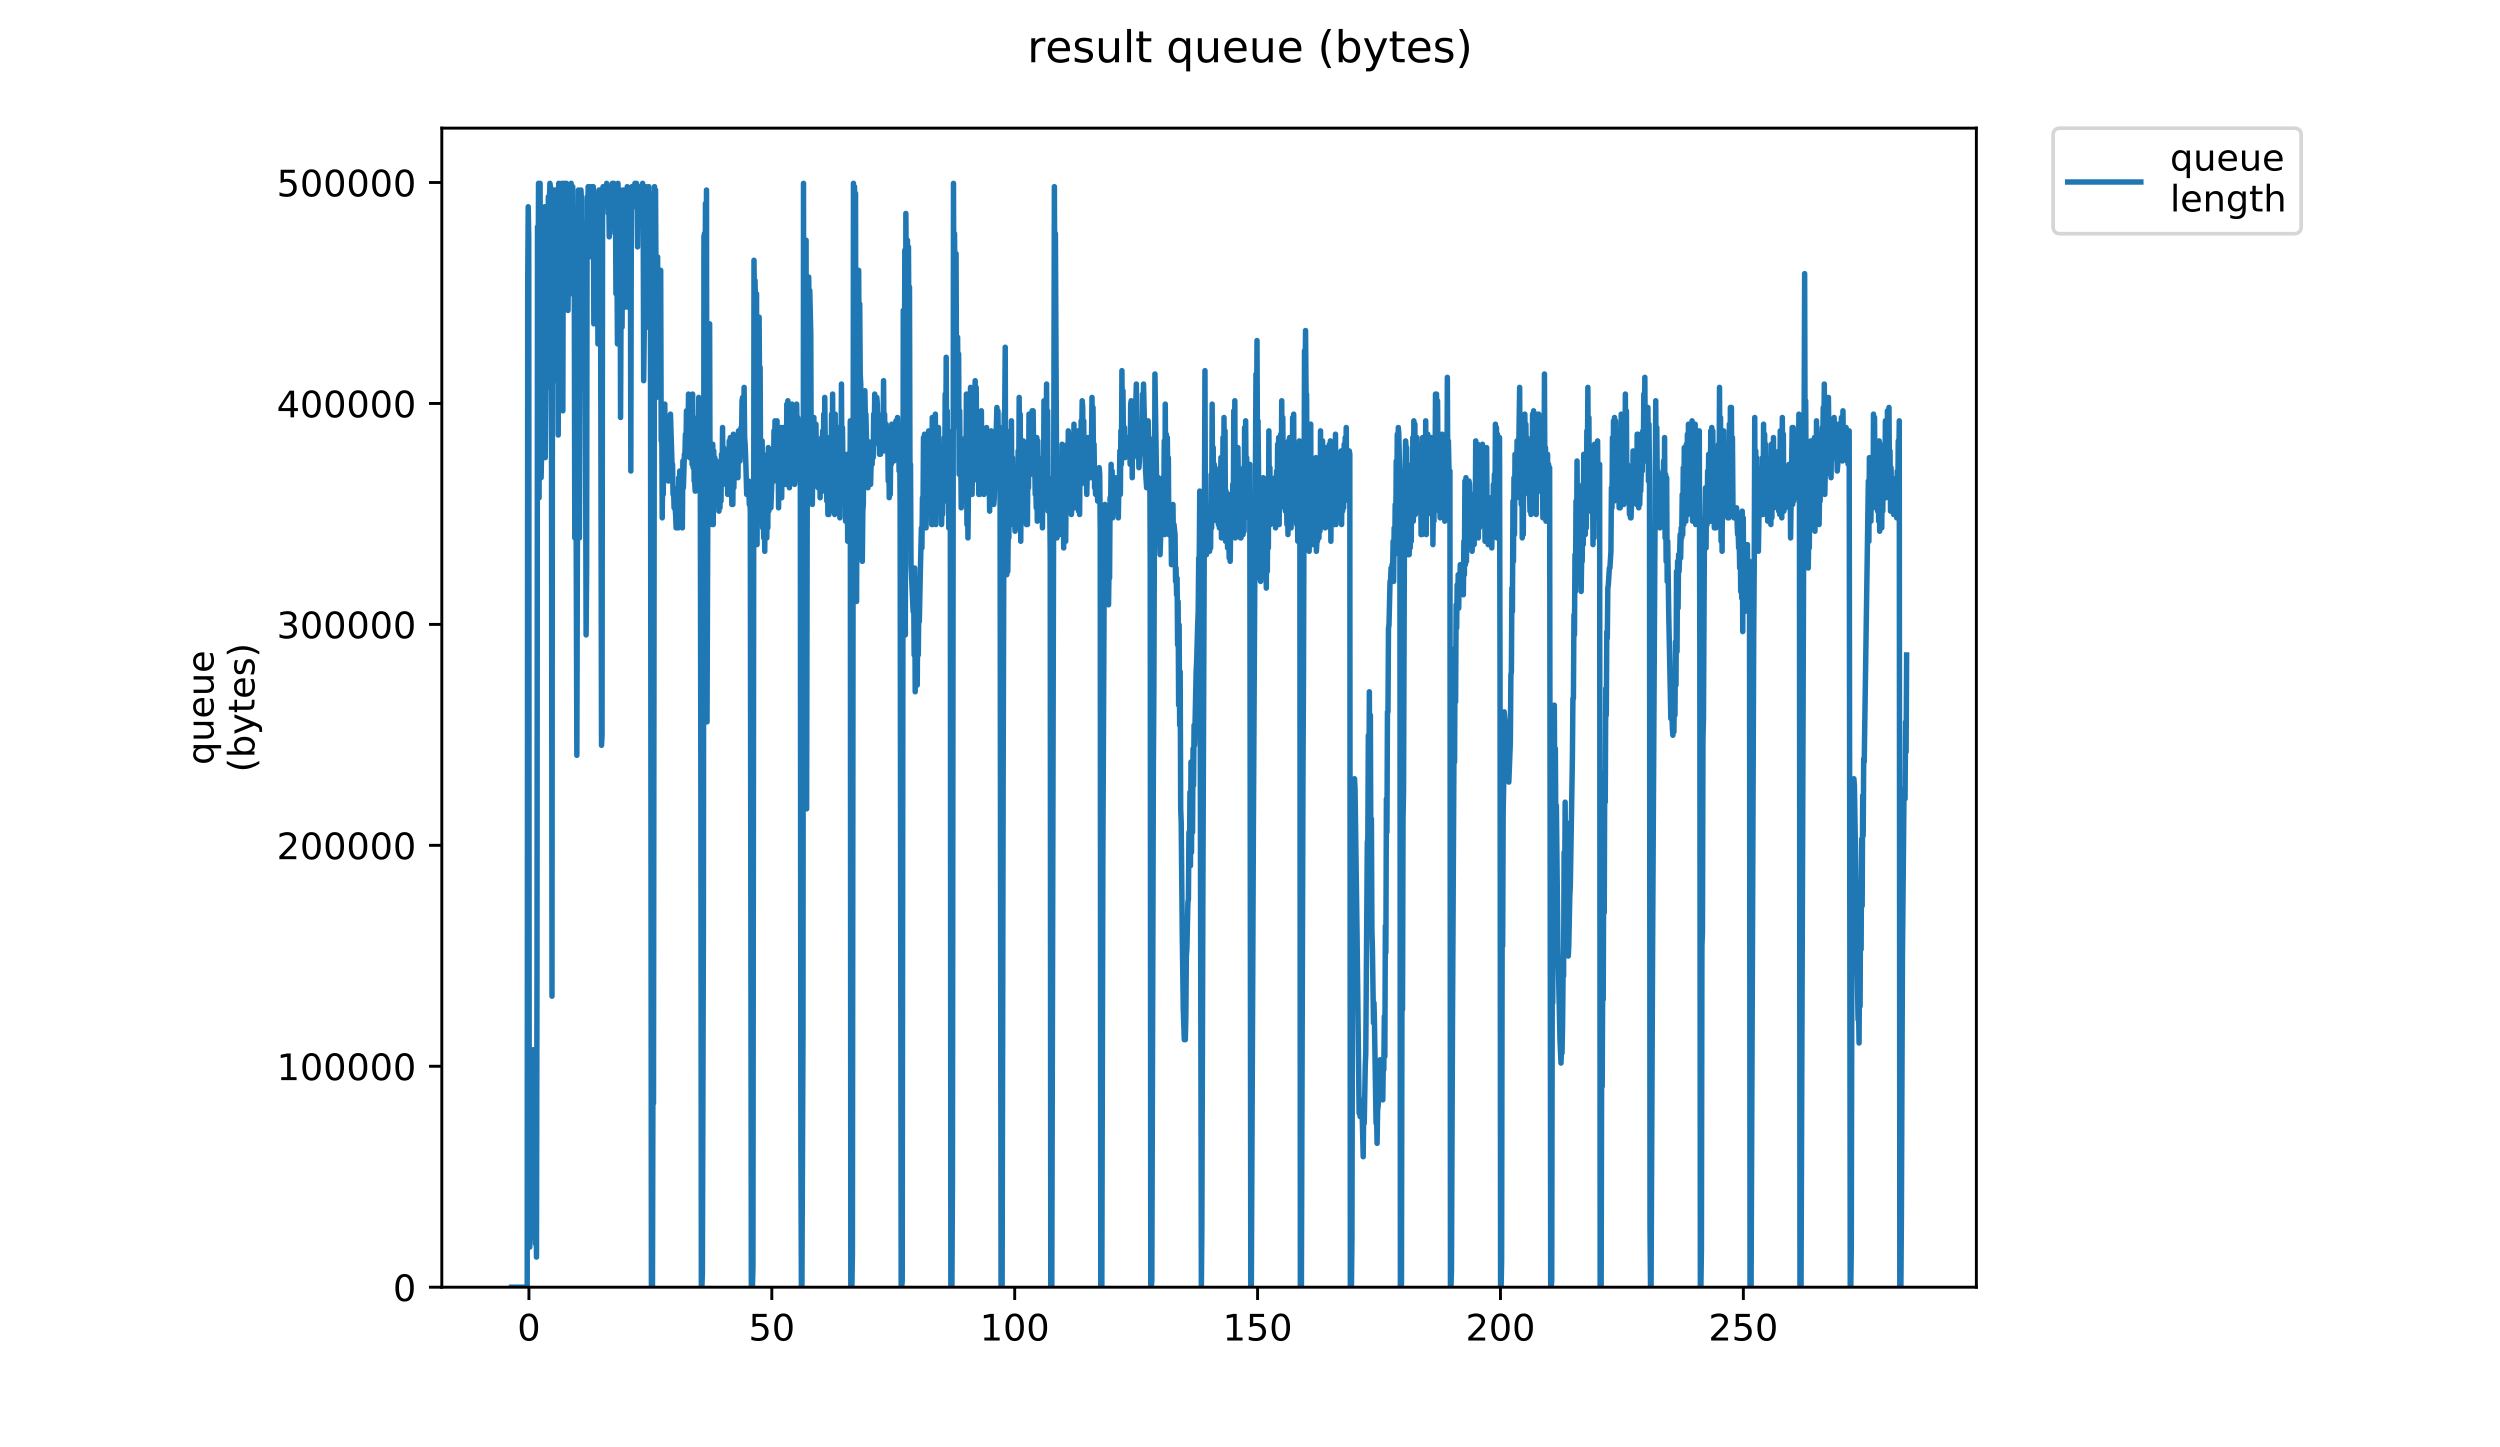 <?xml version="1.0" encoding="utf-8" standalone="no"?>
<!DOCTYPE svg PUBLIC "-//W3C//DTD SVG 1.1//EN"
  "http://www.w3.org/Graphics/SVG/1.1/DTD/svg11.dtd">
<!-- Created with matplotlib (https://matplotlib.org/) -->
<svg height="396pt" version="1.1" viewBox="0 0 684 396" width="684pt" xmlns="http://www.w3.org/2000/svg" xmlns:xlink="http://www.w3.org/1999/xlink">
 <defs>
  <style type="text/css">
*{stroke-linecap:butt;stroke-linejoin:round;}
  </style>
 </defs>
 <g id="figure_1">
  <g id="patch_1">
   <path d="M 0 396 
L 684 396 
L 684 0 
L 0 0 
z
" style="fill:#ffffff;"/>
  </g>
  <g id="axes_1">
   <g id="patch_2">
    <path d="M 120.879 352.174 
L 540.734 352.174 
L 540.734 35.062 
L 120.879 35.062 
z
" style="fill:#ffffff;"/>
   </g>
   <g id="matplotlib.axis_1">
    <g id="xtick_1">
     <g id="line2d_1">
      <defs>
       <path d="M 0 0 
L 0 3.5 
" id="m6668f87eaf" style="stroke:#000000;stroke-width:0.8;"/>
      </defs>
      <g>
       <use style="stroke:#000000;stroke-width:0.8;" x="144.715" xlink:href="#m6668f87eaf" y="352.174"/>
      </g>
     </g>
     <g id="text_1">
      <!-- 0 -->
      <defs>
       <path d="M 31.781 66.406 
Q 24.172 66.406 20.328 58.906 
Q 16.5 51.422 16.5 36.375 
Q 16.5 21.391 20.328 13.891 
Q 24.172 6.391 31.781 6.391 
Q 39.453 6.391 43.281 13.891 
Q 47.125 21.391 47.125 36.375 
Q 47.125 51.422 43.281 58.906 
Q 39.453 66.406 31.781 66.406 
z
M 31.781 74.219 
Q 44.047 74.219 50.516 64.516 
Q 56.984 54.828 56.984 36.375 
Q 56.984 17.969 50.516 8.266 
Q 44.047 -1.422 31.781 -1.422 
Q 19.531 -1.422 13.062 8.266 
Q 6.594 17.969 6.594 36.375 
Q 6.594 54.828 13.062 64.516 
Q 19.531 74.219 31.781 74.219 
z
" id="DejaVuSans-48"/>
      </defs>
      <g transform="translate(141.533 366.773)scale(0.1 -0.1)">
       <use xlink:href="#DejaVuSans-48"/>
      </g>
     </g>
    </g>
    <g id="xtick_2">
     <g id="line2d_2">
      <g>
       <use style="stroke:#000000;stroke-width:0.8;" x="211.168" xlink:href="#m6668f87eaf" y="352.174"/>
      </g>
     </g>
     <g id="text_2">
      <!-- 50 -->
      <defs>
       <path d="M 10.797 72.906 
L 49.516 72.906 
L 49.516 64.594 
L 19.828 64.594 
L 19.828 46.734 
Q 21.969 47.469 24.109 47.828 
Q 26.266 48.188 28.422 48.188 
Q 40.625 48.188 47.75 41.5 
Q 54.891 34.812 54.891 23.391 
Q 54.891 11.625 47.562 5.094 
Q 40.234 -1.422 26.906 -1.422 
Q 22.312 -1.422 17.547 -0.641 
Q 12.797 0.141 7.719 1.703 
L 7.719 11.625 
Q 12.109 9.234 16.797 8.062 
Q 21.484 6.891 26.703 6.891 
Q 35.156 6.891 40.078 11.328 
Q 45.016 15.766 45.016 23.391 
Q 45.016 31 40.078 35.438 
Q 35.156 39.891 26.703 39.891 
Q 22.75 39.891 18.812 39.016 
Q 14.891 38.141 10.797 36.281 
z
" id="DejaVuSans-53"/>
      </defs>
      <g transform="translate(204.805 366.773)scale(0.1 -0.1)">
       <use xlink:href="#DejaVuSans-53"/>
       <use x="63.623" xlink:href="#DejaVuSans-48"/>
      </g>
     </g>
    </g>
    <g id="xtick_3">
     <g id="line2d_3">
      <g>
       <use style="stroke:#000000;stroke-width:0.8;" x="277.621" xlink:href="#m6668f87eaf" y="352.174"/>
      </g>
     </g>
     <g id="text_3">
      <!-- 100 -->
      <defs>
       <path d="M 12.406 8.297 
L 28.516 8.297 
L 28.516 63.922 
L 10.984 60.406 
L 10.984 69.391 
L 28.422 72.906 
L 38.281 72.906 
L 38.281 8.297 
L 54.391 8.297 
L 54.391 0 
L 12.406 0 
z
" id="DejaVuSans-49"/>
      </defs>
      <g transform="translate(268.078 366.773)scale(0.1 -0.1)">
       <use xlink:href="#DejaVuSans-49"/>
       <use x="63.623" xlink:href="#DejaVuSans-48"/>
       <use x="127.246" xlink:href="#DejaVuSans-48"/>
      </g>
     </g>
    </g>
    <g id="xtick_4">
     <g id="line2d_4">
      <g>
       <use style="stroke:#000000;stroke-width:0.8;" x="344.075" xlink:href="#m6668f87eaf" y="352.174"/>
      </g>
     </g>
     <g id="text_4">
      <!-- 150 -->
      <g transform="translate(334.531 366.773)scale(0.1 -0.1)">
       <use xlink:href="#DejaVuSans-49"/>
       <use x="63.623" xlink:href="#DejaVuSans-53"/>
       <use x="127.246" xlink:href="#DejaVuSans-48"/>
      </g>
     </g>
    </g>
    <g id="xtick_5">
     <g id="line2d_5">
      <g>
       <use style="stroke:#000000;stroke-width:0.8;" x="410.528" xlink:href="#m6668f87eaf" y="352.174"/>
      </g>
     </g>
     <g id="text_5">
      <!-- 200 -->
      <defs>
       <path d="M 19.188 8.297 
L 53.609 8.297 
L 53.609 0 
L 7.328 0 
L 7.328 8.297 
Q 12.938 14.109 22.625 23.891 
Q 32.328 33.688 34.812 36.531 
Q 39.547 41.844 41.422 45.531 
Q 43.312 49.219 43.312 52.781 
Q 43.312 58.594 39.234 62.25 
Q 35.156 65.922 28.609 65.922 
Q 23.969 65.922 18.812 64.312 
Q 13.672 62.703 7.812 59.422 
L 7.812 69.391 
Q 13.766 71.781 18.938 73 
Q 24.125 74.219 28.422 74.219 
Q 39.75 74.219 46.484 68.547 
Q 53.219 62.891 53.219 53.422 
Q 53.219 48.922 51.531 44.891 
Q 49.859 40.875 45.406 35.406 
Q 44.188 33.984 37.641 27.219 
Q 31.109 20.453 19.188 8.297 
z
" id="DejaVuSans-50"/>
      </defs>
      <g transform="translate(400.984 366.773)scale(0.1 -0.1)">
       <use xlink:href="#DejaVuSans-50"/>
       <use x="63.623" xlink:href="#DejaVuSans-48"/>
       <use x="127.246" xlink:href="#DejaVuSans-48"/>
      </g>
     </g>
    </g>
    <g id="xtick_6">
     <g id="line2d_6">
      <g>
       <use style="stroke:#000000;stroke-width:0.8;" x="476.981" xlink:href="#m6668f87eaf" y="352.174"/>
      </g>
     </g>
     <g id="text_6">
      <!-- 250 -->
      <g transform="translate(467.438 366.773)scale(0.1 -0.1)">
       <use xlink:href="#DejaVuSans-50"/>
       <use x="63.623" xlink:href="#DejaVuSans-53"/>
       <use x="127.246" xlink:href="#DejaVuSans-48"/>
      </g>
     </g>
    </g>
   </g>
   <g id="matplotlib.axis_2">
    <g id="ytick_1">
     <g id="line2d_7">
      <defs>
       <path d="M 0 0 
L -3.5 0 
" id="maccfa9a862" style="stroke:#000000;stroke-width:0.8;"/>
      </defs>
      <g>
       <use style="stroke:#000000;stroke-width:0.8;" x="120.879" xlink:href="#maccfa9a862" y="352.174"/>
      </g>
     </g>
     <g id="text_7">
      <!-- 0 -->
      <g transform="translate(107.516 355.973)scale(0.1 -0.1)">
       <use xlink:href="#DejaVuSans-48"/>
      </g>
     </g>
    </g>
    <g id="ytick_2">
     <g id="line2d_8">
      <g>
       <use style="stroke:#000000;stroke-width:0.8;" x="120.879" xlink:href="#maccfa9a862" y="291.726"/>
      </g>
     </g>
     <g id="text_8">
      <!-- 100000 -->
      <g transform="translate(75.704 295.525)scale(0.1 -0.1)">
       <use xlink:href="#DejaVuSans-49"/>
       <use x="63.623" xlink:href="#DejaVuSans-48"/>
       <use x="127.246" xlink:href="#DejaVuSans-48"/>
       <use x="190.869" xlink:href="#DejaVuSans-48"/>
       <use x="254.492" xlink:href="#DejaVuSans-48"/>
       <use x="318.115" xlink:href="#DejaVuSans-48"/>
      </g>
     </g>
    </g>
    <g id="ytick_3">
     <g id="line2d_9">
      <g>
       <use style="stroke:#000000;stroke-width:0.8;" x="120.879" xlink:href="#maccfa9a862" y="231.278"/>
      </g>
     </g>
     <g id="text_9">
      <!-- 200000 -->
      <g transform="translate(75.704 235.077)scale(0.1 -0.1)">
       <use xlink:href="#DejaVuSans-50"/>
       <use x="63.623" xlink:href="#DejaVuSans-48"/>
       <use x="127.246" xlink:href="#DejaVuSans-48"/>
       <use x="190.869" xlink:href="#DejaVuSans-48"/>
       <use x="254.492" xlink:href="#DejaVuSans-48"/>
       <use x="318.115" xlink:href="#DejaVuSans-48"/>
      </g>
     </g>
    </g>
    <g id="ytick_4">
     <g id="line2d_10">
      <g>
       <use style="stroke:#000000;stroke-width:0.8;" x="120.879" xlink:href="#maccfa9a862" y="170.83"/>
      </g>
     </g>
     <g id="text_10">
      <!-- 300000 -->
      <defs>
       <path d="M 40.578 39.312 
Q 47.656 37.797 51.625 33 
Q 55.609 28.219 55.609 21.188 
Q 55.609 10.406 48.188 4.484 
Q 40.766 -1.422 27.094 -1.422 
Q 22.516 -1.422 17.656 -0.516 
Q 12.797 0.391 7.625 2.203 
L 7.625 11.719 
Q 11.719 9.328 16.594 8.109 
Q 21.484 6.891 26.812 6.891 
Q 36.078 6.891 40.938 10.547 
Q 45.797 14.203 45.797 21.188 
Q 45.797 27.641 41.281 31.266 
Q 36.766 34.906 28.719 34.906 
L 20.219 34.906 
L 20.219 43.016 
L 29.109 43.016 
Q 36.375 43.016 40.234 45.922 
Q 44.094 48.828 44.094 54.297 
Q 44.094 59.906 40.109 62.906 
Q 36.141 65.922 28.719 65.922 
Q 24.656 65.922 20.016 65.031 
Q 15.375 64.156 9.812 62.312 
L 9.812 71.094 
Q 15.438 72.656 20.344 73.438 
Q 25.25 74.219 29.594 74.219 
Q 40.828 74.219 47.359 69.109 
Q 53.906 64.016 53.906 55.328 
Q 53.906 49.266 50.438 45.094 
Q 46.969 40.922 40.578 39.312 
z
" id="DejaVuSans-51"/>
      </defs>
      <g transform="translate(75.704 174.629)scale(0.1 -0.1)">
       <use xlink:href="#DejaVuSans-51"/>
       <use x="63.623" xlink:href="#DejaVuSans-48"/>
       <use x="127.246" xlink:href="#DejaVuSans-48"/>
       <use x="190.869" xlink:href="#DejaVuSans-48"/>
       <use x="254.492" xlink:href="#DejaVuSans-48"/>
       <use x="318.115" xlink:href="#DejaVuSans-48"/>
      </g>
     </g>
    </g>
    <g id="ytick_5">
     <g id="line2d_11">
      <g>
       <use style="stroke:#000000;stroke-width:0.8;" x="120.879" xlink:href="#maccfa9a862" y="110.382"/>
      </g>
     </g>
     <g id="text_11">
      <!-- 400000 -->
      <defs>
       <path d="M 37.797 64.312 
L 12.891 25.391 
L 37.797 25.391 
z
M 35.203 72.906 
L 47.609 72.906 
L 47.609 25.391 
L 58.016 25.391 
L 58.016 17.188 
L 47.609 17.188 
L 47.609 0 
L 37.797 0 
L 37.797 17.188 
L 4.891 17.188 
L 4.891 26.703 
z
" id="DejaVuSans-52"/>
      </defs>
      <g transform="translate(75.704 114.181)scale(0.1 -0.1)">
       <use xlink:href="#DejaVuSans-52"/>
       <use x="63.623" xlink:href="#DejaVuSans-48"/>
       <use x="127.246" xlink:href="#DejaVuSans-48"/>
       <use x="190.869" xlink:href="#DejaVuSans-48"/>
       <use x="254.492" xlink:href="#DejaVuSans-48"/>
       <use x="318.115" xlink:href="#DejaVuSans-48"/>
      </g>
     </g>
    </g>
    <g id="ytick_6">
     <g id="line2d_12">
      <g>
       <use style="stroke:#000000;stroke-width:0.8;" x="120.879" xlink:href="#maccfa9a862" y="49.933"/>
      </g>
     </g>
     <g id="text_12">
      <!-- 500000 -->
      <g transform="translate(75.704 53.733)scale(0.1 -0.1)">
       <use xlink:href="#DejaVuSans-53"/>
       <use x="63.623" xlink:href="#DejaVuSans-48"/>
       <use x="127.246" xlink:href="#DejaVuSans-48"/>
       <use x="190.869" xlink:href="#DejaVuSans-48"/>
       <use x="254.492" xlink:href="#DejaVuSans-48"/>
       <use x="318.115" xlink:href="#DejaVuSans-48"/>
      </g>
     </g>
    </g>
    <g id="text_13">
     <!-- queue -->
     <defs>
      <path d="M 14.797 27.297 
Q 14.797 17.391 18.875 11.75 
Q 22.953 6.109 30.078 6.109 
Q 37.203 6.109 41.297 11.75 
Q 45.406 17.391 45.406 27.297 
Q 45.406 37.203 41.297 42.844 
Q 37.203 48.484 30.078 48.484 
Q 22.953 48.484 18.875 42.844 
Q 14.797 37.203 14.797 27.297 
z
M 45.406 8.203 
Q 42.578 3.328 38.25 0.953 
Q 33.938 -1.422 27.875 -1.422 
Q 17.969 -1.422 11.734 6.484 
Q 5.516 14.406 5.516 27.297 
Q 5.516 40.188 11.734 48.094 
Q 17.969 56 27.875 56 
Q 33.938 56 38.25 53.625 
Q 42.578 51.266 45.406 46.391 
L 45.406 54.688 
L 54.391 54.688 
L 54.391 -20.797 
L 45.406 -20.797 
z
" id="DejaVuSans-113"/>
      <path d="M 8.5 21.578 
L 8.5 54.688 
L 17.484 54.688 
L 17.484 21.922 
Q 17.484 14.156 20.5 10.266 
Q 23.531 6.391 29.594 6.391 
Q 36.859 6.391 41.078 11.031 
Q 45.312 15.672 45.312 23.688 
L 45.312 54.688 
L 54.297 54.688 
L 54.297 0 
L 45.312 0 
L 45.312 8.406 
Q 42.047 3.422 37.719 1 
Q 33.406 -1.422 27.688 -1.422 
Q 18.266 -1.422 13.375 4.438 
Q 8.5 10.297 8.5 21.578 
z
M 31.109 56 
z
" id="DejaVuSans-117"/>
      <path d="M 56.203 29.594 
L 56.203 25.203 
L 14.891 25.203 
Q 15.484 15.922 20.484 11.062 
Q 25.484 6.203 34.422 6.203 
Q 39.594 6.203 44.453 7.469 
Q 49.312 8.734 54.109 11.281 
L 54.109 2.781 
Q 49.266 0.734 44.188 -0.344 
Q 39.109 -1.422 33.891 -1.422 
Q 20.797 -1.422 13.156 6.188 
Q 5.516 13.812 5.516 26.812 
Q 5.516 40.234 12.766 48.109 
Q 20.016 56 32.328 56 
Q 43.359 56 49.781 48.891 
Q 56.203 41.797 56.203 29.594 
z
M 47.219 32.234 
Q 47.125 39.594 43.094 43.984 
Q 39.062 48.391 32.422 48.391 
Q 24.906 48.391 20.391 44.141 
Q 15.875 39.891 15.188 32.172 
z
" id="DejaVuSans-101"/>
     </defs>
     <g transform="translate(58.426 209.283)rotate(-90)scale(0.1 -0.1)">
      <use xlink:href="#DejaVuSans-113"/>
      <use x="63.477" xlink:href="#DejaVuSans-117"/>
      <use x="126.855" xlink:href="#DejaVuSans-101"/>
      <use x="188.379" xlink:href="#DejaVuSans-117"/>
      <use x="251.758" xlink:href="#DejaVuSans-101"/>
     </g>
     <!-- (bytes) -->
     <defs>
      <path d="M 31 75.875 
Q 24.469 64.656 21.281 53.656 
Q 18.109 42.672 18.109 31.391 
Q 18.109 20.125 21.312 9.062 
Q 24.516 -2 31 -13.188 
L 23.188 -13.188 
Q 15.875 -1.703 12.234 9.375 
Q 8.594 20.453 8.594 31.391 
Q 8.594 42.281 12.203 53.312 
Q 15.828 64.359 23.188 75.875 
z
" id="DejaVuSans-40"/>
      <path d="M 48.688 27.297 
Q 48.688 37.203 44.609 42.844 
Q 40.531 48.484 33.406 48.484 
Q 26.266 48.484 22.188 42.844 
Q 18.109 37.203 18.109 27.297 
Q 18.109 17.391 22.188 11.75 
Q 26.266 6.109 33.406 6.109 
Q 40.531 6.109 44.609 11.75 
Q 48.688 17.391 48.688 27.297 
z
M 18.109 46.391 
Q 20.953 51.266 25.266 53.625 
Q 29.594 56 35.594 56 
Q 45.562 56 51.781 48.094 
Q 58.016 40.188 58.016 27.297 
Q 58.016 14.406 51.781 6.484 
Q 45.562 -1.422 35.594 -1.422 
Q 29.594 -1.422 25.266 0.953 
Q 20.953 3.328 18.109 8.203 
L 18.109 0 
L 9.078 0 
L 9.078 75.984 
L 18.109 75.984 
z
" id="DejaVuSans-98"/>
      <path d="M 32.172 -5.078 
Q 28.375 -14.844 24.75 -17.812 
Q 21.141 -20.797 15.094 -20.797 
L 7.906 -20.797 
L 7.906 -13.281 
L 13.188 -13.281 
Q 16.891 -13.281 18.938 -11.516 
Q 21 -9.766 23.484 -3.219 
L 25.094 0.875 
L 2.984 54.688 
L 12.5 54.688 
L 29.594 11.922 
L 46.688 54.688 
L 56.203 54.688 
z
" id="DejaVuSans-121"/>
      <path d="M 18.312 70.219 
L 18.312 54.688 
L 36.812 54.688 
L 36.812 47.703 
L 18.312 47.703 
L 18.312 18.016 
Q 18.312 11.328 20.141 9.422 
Q 21.969 7.516 27.594 7.516 
L 36.812 7.516 
L 36.812 0 
L 27.594 0 
Q 17.188 0 13.234 3.875 
Q 9.281 7.766 9.281 18.016 
L 9.281 47.703 
L 2.688 47.703 
L 2.688 54.688 
L 9.281 54.688 
L 9.281 70.219 
z
" id="DejaVuSans-116"/>
      <path d="M 44.281 53.078 
L 44.281 44.578 
Q 40.484 46.531 36.375 47.5 
Q 32.281 48.484 27.875 48.484 
Q 21.188 48.484 17.844 46.438 
Q 14.5 44.391 14.5 40.281 
Q 14.5 37.156 16.891 35.375 
Q 19.281 33.594 26.516 31.984 
L 29.594 31.297 
Q 39.156 29.25 43.188 25.516 
Q 47.219 21.781 47.219 15.094 
Q 47.219 7.469 41.188 3.016 
Q 35.156 -1.422 24.609 -1.422 
Q 20.219 -1.422 15.453 -0.562 
Q 10.688 0.297 5.422 2 
L 5.422 11.281 
Q 10.406 8.688 15.234 7.391 
Q 20.062 6.109 24.812 6.109 
Q 31.156 6.109 34.562 8.281 
Q 37.984 10.453 37.984 14.406 
Q 37.984 18.062 35.516 20.016 
Q 33.062 21.969 24.703 23.781 
L 21.578 24.516 
Q 13.234 26.266 9.516 29.906 
Q 5.812 33.547 5.812 39.891 
Q 5.812 47.609 11.281 51.797 
Q 16.75 56 26.812 56 
Q 31.781 56 36.172 55.266 
Q 40.578 54.547 44.281 53.078 
z
" id="DejaVuSans-115"/>
      <path d="M 8.016 75.875 
L 15.828 75.875 
Q 23.141 64.359 26.781 53.312 
Q 30.422 42.281 30.422 31.391 
Q 30.422 20.453 26.781 9.375 
Q 23.141 -1.703 15.828 -13.188 
L 8.016 -13.188 
Q 14.5 -2 17.703 9.062 
Q 20.906 20.125 20.906 31.391 
Q 20.906 42.672 17.703 53.656 
Q 14.5 64.656 8.016 75.875 
z
" id="DejaVuSans-41"/>
     </defs>
     <g transform="translate(69.624 211.295)rotate(-90)scale(0.1 -0.1)">
      <use xlink:href="#DejaVuSans-40"/>
      <use x="39.014" xlink:href="#DejaVuSans-98"/>
      <use x="102.49" xlink:href="#DejaVuSans-121"/>
      <use x="161.67" xlink:href="#DejaVuSans-116"/>
      <use x="200.879" xlink:href="#DejaVuSans-101"/>
      <use x="262.402" xlink:href="#DejaVuSans-115"/>
      <use x="314.502" xlink:href="#DejaVuSans-41"/>
     </g>
    </g>
   </g>
   <g id="line2d_13">
    <path clip-path="url(#pc0dfa19041)" d="M 139.963 352.174 
L 144.241 352.174 
L 144.381 77.619 
L 144.521 56.569 
L 144.662 64.806 
L 144.801 337.531 
L 144.947 341.192 
L 145.087 310.991 
L 145.228 335.701 
L 145.371 308.245 
L 145.513 338.446 
L 145.652 293.602 
L 145.792 335.701 
L 145.933 287.196 
L 146.074 323.803 
L 146.215 316.482 
L 146.359 318.312 
L 146.5 340.277 
L 146.64 311.906 
L 146.781 343.938 
L 146.922 265.232 
L 147.063 62.06 
L 147.203 83.11 
L 147.344 50.163 
L 147.486 136.19 
L 147.626 52.909 
L 147.766 50.163 
L 148.047 130.699 
L 148.189 123.378 
L 148.33 89.516 
L 148.472 108.735 
L 148.614 69.382 
L 148.756 90.431 
L 148.896 89.516 
L 149.037 56.569 
L 149.177 125.208 
L 149.318 108.735 
L 149.459 78.489 
L 149.601 89.516 
L 149.742 69.382 
L 149.883 105.989 
L 150.024 53.821 
L 150.168 60.23 
L 150.454 50.163 
L 150.739 51.823 
L 150.884 106.905 
L 151.025 272.553 
L 151.166 62.976 
L 151.307 52.909 
L 151.448 100.498 
L 151.731 51.993 
L 152.021 104.159 
L 152.163 51.949 
L 152.307 95.922 
L 152.448 92.262 
L 152.589 61.145 
L 152.729 119.024 
L 152.869 50.163 
L 153.01 68.467 
L 153.151 53.821 
L 153.292 51.078 
L 153.432 51.993 
L 153.714 50.163 
L 153.854 51.078 
L 153.995 112.396 
L 154.136 50.163 
L 154.277 59.315 
L 154.559 50.163 
L 154.7 58.4 
L 154.842 50.163 
L 154.983 50.163 
L 155.124 53.821 
L 155.265 51.993 
L 155.405 84.94 
L 155.686 52.909 
L 155.827 63.891 
L 155.971 56.569 
L 156.119 73.043 
L 156.267 50.163 
L 156.408 80.364 
L 156.69 51.078 
L 156.834 73.043 
L 156.975 57.485 
L 157.116 71.212 
L 157.257 147.173 
L 157.399 66.636 
L 157.823 206.66 
L 158.248 51.993 
L 158.389 84.025 
L 158.53 147.173 
L 158.811 59.315 
L 158.952 51.993 
L 159.092 54.739 
L 159.232 105.074 
L 159.373 97.753 
L 159.516 61.145 
L 159.656 64.806 
L 159.796 104.159 
L 159.936 73.958 
L 160.075 73.043 
L 160.358 173.713 
L 160.498 156.325 
L 160.639 53.821 
L 160.78 61.145 
L 160.92 51.078 
L 161.061 51.078 
L 161.201 70.297 
L 161.343 51.993 
L 161.483 51.078 
L 161.624 52.909 
L 161.764 52.909 
L 161.904 53.821 
L 162.044 51.078 
L 162.184 57.485 
L 162.325 51.078 
L 162.472 88.601 
L 162.611 53.821 
L 162.751 53.821 
L 162.891 52.909 
L 163.031 56.569 
L 163.173 56.569 
L 163.313 52.909 
L 163.454 57.485 
L 163.594 94.092 
L 163.734 53.821 
L 163.875 51.993 
L 164.015 73.043 
L 164.155 51.993 
L 164.295 70.297 
L 164.577 203.914 
L 164.718 201.169 
L 164.862 52.909 
L 165.002 51.078 
L 165.143 51.993 
L 165.283 51.078 
L 165.423 51.078 
L 165.564 52.909 
L 165.844 52.909 
L 165.984 50.163 
L 166.125 51.993 
L 166.265 51.993 
L 166.405 58.4 
L 166.546 52.909 
L 166.69 64.806 
L 166.83 51.993 
L 166.971 51.993 
L 167.111 52.909 
L 167.251 51.078 
L 167.391 56.569 
L 167.533 50.163 
L 167.674 54.739 
L 167.815 50.163 
L 167.956 50.163 
L 168.097 54.739 
L 168.237 63.891 
L 168.378 52.909 
L 168.518 80.364 
L 168.658 53.821 
L 168.939 94.092 
L 169.079 50.163 
L 169.361 59.315 
L 169.501 51.993 
L 169.643 52.909 
L 169.783 114.226 
L 170.063 52.909 
L 170.204 89.516 
L 170.345 51.993 
L 170.486 58.4 
L 170.626 51.993 
L 170.766 54.739 
L 170.907 53.821 
L 171.048 84.025 
L 171.188 52.909 
L 171.329 59.315 
L 171.47 59.315 
L 171.611 51.078 
L 171.753 84.025 
L 171.893 52.909 
L 172.034 54.739 
L 172.174 70.297 
L 172.314 52.909 
L 172.454 51.993 
L 172.594 128.869 
L 172.735 55.654 
L 172.875 51.078 
L 173.016 52.909 
L 173.156 51.993 
L 173.296 56.569 
L 173.437 51.078 
L 173.577 52.909 
L 173.717 50.163 
L 173.857 51.993 
L 174.143 50.163 
L 174.285 51.078 
L 174.428 67.552 
L 174.568 52.909 
L 174.849 52.909 
L 174.989 51.078 
L 175.129 55.654 
L 175.269 51.993 
L 175.409 54.739 
L 175.55 51.078 
L 175.691 55.654 
L 175.831 50.163 
L 175.971 58.4 
L 176.111 104.159 
L 176.252 92.262 
L 176.392 64.806 
L 176.532 78.534 
L 176.814 51.078 
L 176.954 51.993 
L 177.094 89.516 
L 177.237 55.654 
L 177.517 51.078 
L 177.658 67.552 
L 177.798 52.909 
L 177.938 61.145 
L 178.225 352.174 
L 178.515 352.174 
L 178.656 290.857 
L 178.796 301.839 
L 179.077 51.078 
L 179.217 100.498 
L 179.357 51.993 
L 179.637 108.735 
L 179.778 101.413 
L 179.924 70.297 
L 180.064 95.007 
L 180.203 79.449 
L 180.343 91.346 
L 180.483 73.958 
L 180.623 94.092 
L 180.764 73.958 
L 180.904 120.632 
L 181.045 112.396 
L 181.185 141.682 
L 181.325 127.039 
L 181.465 135.275 
L 181.607 123.378 
L 181.748 128.869 
L 181.889 110.565 
L 182.03 125.208 
L 182.171 116.946 
L 182.311 122.463 
L 182.451 114.226 
L 182.593 121.547 
L 182.736 114.226 
L 182.877 131.615 
L 183.019 122.463 
L 183.16 127.039 
L 183.301 125.208 
L 183.442 113.311 
L 183.864 127.039 
L 184.005 127.039 
L 184.145 135.275 
L 184.286 133.445 
L 184.427 138.936 
L 184.567 138.021 
L 184.708 138.936 
L 184.849 140.766 
L 184.989 144.427 
L 185.129 137.106 
L 185.269 138.936 
L 185.416 138.936 
L 185.564 144.427 
L 185.705 130.699 
L 185.845 137.106 
L 185.986 128.869 
L 186.126 138.936 
L 186.266 135.275 
L 186.408 143.512 
L 186.549 136.19 
L 186.69 144.427 
L 186.831 126.123 
L 186.972 133.445 
L 187.253 124.293 
L 187.394 124.293 
L 187.534 118.802 
L 187.675 123.378 
L 187.816 112.396 
L 187.958 122.463 
L 188.097 116.056 
L 188.237 119.717 
L 188.377 107.82 
L 188.656 125.208 
L 188.937 119.717 
L 189.077 124.293 
L 189.216 109.65 
L 189.356 127.039 
L 189.496 107.82 
L 189.636 127.954 
L 189.776 114.226 
L 189.916 131.615 
L 190.056 131.615 
L 190.196 134.36 
L 190.336 134.36 
L 190.477 131.615 
L 190.618 126.123 
L 190.758 133.445 
L 190.898 116.972 
L 191.038 129.784 
L 191.178 108.735 
L 191.318 128.869 
L 191.459 113.311 
L 191.6 131.615 
L 191.741 208.49 
L 191.888 352.174 
L 192.032 352.174 
L 192.172 348.513 
L 192.455 252.419 
L 192.596 64.806 
L 192.736 63.891 
L 192.877 88.601 
L 193.017 55.654 
L 193.158 97.753 
L 193.298 51.993 
L 193.438 197.508 
L 193.719 123.378 
L 193.86 97.753 
L 194.009 124.293 
L 194.151 88.601 
L 194.292 140.766 
L 194.435 121.547 
L 194.582 136.19 
L 194.728 124.293 
L 194.868 143.512 
L 195.009 121.547 
L 195.148 143.512 
L 195.288 123.378 
L 195.431 138.021 
L 195.572 125.208 
L 195.713 130.699 
L 195.853 130.699 
L 195.996 126.123 
L 196.137 130.699 
L 196.277 131.615 
L 196.562 127.039 
L 196.705 139.851 
L 196.846 130.699 
L 196.987 138.936 
L 197.127 127.039 
L 197.267 137.106 
L 197.408 124.293 
L 197.549 132.53 
L 197.688 116.972 
L 197.831 132.53 
L 197.974 122.463 
L 198.117 131.615 
L 198.259 125.208 
L 198.4 130.699 
L 198.54 125.208 
L 198.681 130.699 
L 198.821 128.869 
L 198.962 128.869 
L 199.102 135.275 
L 199.383 129.784 
L 199.524 120.632 
L 199.664 127.039 
L 199.804 119.717 
L 199.945 135.275 
L 200.085 125.208 
L 200.225 138.021 
L 200.366 121.547 
L 200.506 138.021 
L 200.647 118.802 
L 200.788 133.445 
L 200.929 124.293 
L 201.069 128.869 
L 201.21 127.039 
L 201.35 127.013 
L 201.49 128.869 
L 201.769 122.463 
L 201.909 130.699 
L 202.049 117.887 
L 202.468 126.123 
L 202.748 116.972 
L 202.888 118.802 
L 203.028 109.65 
L 203.167 108.735 
L 203.308 109.65 
L 203.449 116.056 
L 203.59 105.989 
L 203.731 119.717 
L 203.871 121.547 
L 204.014 125.208 
L 204.297 135.275 
L 204.437 131.615 
L 204.577 132.53 
L 204.718 135.275 
L 204.858 131.615 
L 204.998 138.021 
L 205.138 136.19 
L 205.278 139.851 
L 205.567 352.174 
L 205.859 352.174 
L 206.007 346.683 
L 206.288 71.212 
L 206.429 84.025 
L 206.57 76.703 
L 206.71 84.025 
L 206.85 148.088 
L 206.989 80.364 
L 207.129 149.003 
L 207.411 93.177 
L 207.551 108.735 
L 207.69 86.77 
L 207.83 107.82 
L 207.969 100.498 
L 208.109 129.784 
L 208.249 124.293 
L 208.389 136.19 
L 208.529 120.632 
L 208.671 144.427 
L 208.811 139.851 
L 208.95 147.173 
L 209.092 134.36 
L 209.234 150.833 
L 209.374 128.869 
L 209.514 146.257 
L 209.653 126.123 
L 209.793 147.173 
L 209.933 124.293 
L 210.073 144.427 
L 210.212 122.463 
L 210.352 139.851 
L 210.492 123.378 
L 210.631 135.275 
L 210.771 126.123 
L 210.911 138.936 
L 211.471 124.293 
L 211.612 131.615 
L 211.759 117.887 
L 211.9 126.123 
L 212.04 115.141 
L 212.18 123.378 
L 212.319 117.887 
L 212.459 131.615 
L 212.599 115.141 
L 212.74 131.615 
L 212.88 124.293 
L 213.021 138.936 
L 213.163 125.208 
L 213.303 136.19 
L 213.443 125.208 
L 213.584 136.19 
L 213.726 116.972 
L 213.866 136.19 
L 214.007 119.717 
L 214.147 129.784 
L 214.287 116.972 
L 214.427 127.954 
L 214.568 126.123 
L 214.85 132.53 
L 214.99 127.039 
L 215.13 132.53 
L 215.271 110.565 
L 215.411 124.293 
L 215.554 109.65 
L 215.698 127.954 
L 215.841 123.378 
L 215.985 133.445 
L 216.127 128.869 
L 216.269 128.869 
L 216.41 116.056 
L 216.552 125.208 
L 216.694 110.565 
L 216.835 123.378 
L 216.976 121.547 
L 217.116 129.784 
L 217.257 119.717 
L 217.397 132.53 
L 217.541 130.699 
L 217.686 121.547 
L 217.828 122.463 
L 217.97 110.565 
L 218.117 119.717 
L 218.263 114.226 
L 218.404 116.056 
L 218.546 123.378 
L 218.688 123.378 
L 218.829 122.463 
L 218.97 129.784 
L 219.112 313.736 
L 219.26 352.174 
L 219.408 352.174 
L 219.698 282.62 
L 219.839 50.163 
L 219.979 164.561 
L 220.121 169.137 
L 220.262 73.043 
L 220.403 79.449 
L 220.545 65.721 
L 220.687 221.303 
L 220.969 82.195 
L 221.115 83.11 
L 221.255 75.788 
L 221.405 85.855 
L 221.547 79.449 
L 221.83 91.346 
L 221.971 134.36 
L 222.112 125.208 
L 222.253 138.021 
L 222.393 125.208 
L 222.534 129.784 
L 222.675 114.226 
L 222.816 130.699 
L 222.958 116.056 
L 223.099 128.869 
L 223.241 116.056 
L 223.383 126.123 
L 223.528 127.954 
L 223.67 122.463 
L 223.814 133.445 
L 223.955 124.293 
L 224.096 133.445 
L 224.24 122.463 
L 224.381 136.19 
L 224.521 124.293 
L 224.666 133.445 
L 224.807 119.717 
L 224.948 131.615 
L 225.089 117.887 
L 225.23 130.699 
L 225.371 113.311 
L 225.512 134.36 
L 225.653 108.735 
L 225.795 122.463 
L 225.936 123.378 
L 226.076 125.208 
L 226.217 137.106 
L 226.361 119.717 
L 226.504 140.766 
L 226.645 127.954 
L 226.786 140.766 
L 226.933 131.615 
L 227.083 139.851 
L 227.225 124.293 
L 227.367 132.53 
L 227.512 113.311 
L 227.659 128.869 
L 227.805 107.82 
L 227.946 139.851 
L 228.09 132.53 
L 228.374 140.766 
L 228.514 113.311 
L 228.655 138.021 
L 228.796 119.717 
L 228.936 139.851 
L 229.077 121.547 
L 229.217 134.36 
L 229.357 116.972 
L 229.497 138.936 
L 229.644 128.869 
L 229.787 141.682 
L 229.931 122.463 
L 230.075 132.53 
L 230.221 105.074 
L 230.361 131.615 
L 230.504 116.972 
L 230.644 128.869 
L 230.785 126.123 
L 231.067 136.19 
L 231.214 125.208 
L 231.354 142.597 
L 231.497 125.208 
L 231.64 140.766 
L 231.783 124.293 
L 231.924 148.088 
L 232.067 135.275 
L 232.21 142.597 
L 232.353 125.208 
L 232.495 141.682 
L 232.638 115.141 
L 232.78 352.174 
L 233.074 352.174 
L 233.22 343.022 
L 233.503 50.163 
L 233.649 105.989 
L 233.79 51.078 
L 233.932 125.208 
L 234.075 52.909 
L 234.217 144.427 
L 234.36 164.561 
L 234.646 81.279 
L 234.788 100.498 
L 234.929 73.958 
L 235.07 100.498 
L 235.215 83.11 
L 235.357 102.329 
L 235.502 105.074 
L 235.643 148.088 
L 235.786 148.088 
L 235.927 153.579 
L 236.067 139.851 
L 236.208 138.021 
L 236.349 116.972 
L 236.49 120.632 
L 236.632 106.905 
L 236.774 115.141 
L 236.915 113.311 
L 237.198 127.039 
L 237.339 120.632 
L 237.481 133.445 
L 237.623 126.123 
L 237.765 132.53 
L 238.048 124.293 
L 238.19 132.53 
L 238.331 127.039 
L 238.617 127.039 
L 238.757 120.632 
L 238.899 125.208 
L 239.041 113.311 
L 239.182 120.632 
L 239.325 107.82 
L 239.466 117.887 
L 239.607 113.311 
L 239.749 112.396 
L 239.894 108.735 
L 240.036 110.565 
L 240.184 120.632 
L 240.325 121.547 
L 240.466 115.141 
L 240.61 124.293 
L 240.751 115.141 
L 240.893 124.293 
L 241.038 121.547 
L 241.178 116.056 
L 241.319 122.463 
L 241.461 113.311 
L 241.602 121.547 
L 241.743 104.159 
L 241.884 123.378 
L 242.024 113.311 
L 242.165 121.547 
L 242.448 116.056 
L 242.729 120.632 
L 242.871 117.887 
L 243.012 131.615 
L 243.152 116.972 
L 243.293 136.165 
L 243.433 121.547 
L 243.574 135.275 
L 243.714 122.463 
L 243.857 127.039 
L 243.998 116.056 
L 244.143 126.123 
L 244.284 122.463 
L 244.427 123.378 
L 244.57 126.123 
L 244.713 117.887 
L 244.853 120.632 
L 245.134 115.141 
L 245.419 124.293 
L 245.56 114.226 
L 245.701 124.293 
L 245.846 116.056 
L 245.987 128.869 
L 246.128 118.802 
L 246.271 138.021 
L 246.559 352.174 
L 246.707 352.174 
L 246.848 350.344 
L 247.13 84.94 
L 247.271 95.922 
L 247.414 118.802 
L 247.556 68.467 
L 247.699 173.713 
L 247.842 58.4 
L 248.128 95.922 
L 248.272 65.721 
L 248.412 95.922 
L 248.553 67.552 
L 248.694 92.262 
L 248.835 78.534 
L 248.976 131.615 
L 249.116 127.039 
L 249.256 154.494 
L 249.825 167.307 
L 249.967 159.07 
L 250.108 179.204 
L 250.251 155.409 
L 250.394 189.271 
L 250.534 161.816 
L 250.675 186.526 
L 250.816 163.646 
L 250.956 187.441 
L 251.101 167.307 
L 251.243 179.204 
L 251.383 166.392 
L 251.523 170.052 
L 251.807 156.325 
L 252.095 144.427 
L 252.235 149.918 
L 252.38 136.19 
L 252.522 140.766 
L 252.663 119.717 
L 252.803 139.851 
L 252.943 118.802 
L 253.084 137.106 
L 253.225 122.463 
L 253.365 144.427 
L 253.508 127.954 
L 253.65 138.936 
L 253.79 119.717 
L 253.932 134.36 
L 254.073 117.887 
L 254.355 130.699 
L 254.497 128.869 
L 254.638 140.766 
L 254.779 131.615 
L 254.919 143.512 
L 255.059 114.226 
L 255.201 143.512 
L 255.341 124.293 
L 255.483 142.597 
L 255.624 120.632 
L 255.772 138.936 
L 255.913 113.311 
L 256.054 143.512 
L 256.195 118.802 
L 256.338 138.021 
L 256.48 119.717 
L 256.621 137.106 
L 256.762 116.972 
L 256.903 134.36 
L 257.046 127.039 
L 257.188 134.36 
L 257.33 130.699 
L 257.476 133.445 
L 257.617 143.512 
L 257.756 137.106 
L 257.898 140.741 
L 258.038 126.123 
L 258.179 136.19 
L 258.318 119.717 
L 258.46 137.106 
L 258.599 107.82 
L 258.739 128.869 
L 258.879 97.753 
L 259.02 129.784 
L 259.16 112.396 
L 259.3 136.19 
L 259.44 117.887 
L 259.583 144.427 
L 259.724 125.208 
L 259.864 141.682 
L 260.005 135.275 
L 260.15 352.174 
L 260.446 352.174 
L 260.591 322.888 
L 260.873 50.163 
L 261.013 96.838 
L 261.153 63.891 
L 261.294 79.449 
L 261.575 69.382 
L 261.717 106.905 
L 261.858 109.65 
L 262 92.262 
L 262.141 116.972 
L 262.281 96.838 
L 262.424 129.784 
L 262.564 112.396 
L 262.705 129.784 
L 262.847 123.378 
L 262.991 138.936 
L 263.131 129.784 
L 263.274 136.19 
L 263.414 129.784 
L 263.557 130.699 
L 263.697 125.208 
L 263.98 129.784 
L 264.123 119.717 
L 264.265 133.445 
L 264.404 107.82 
L 264.545 143.512 
L 264.687 134.36 
L 264.83 147.173 
L 264.97 133.445 
L 265.113 135.275 
L 265.254 116.972 
L 265.394 125.208 
L 265.534 105.989 
L 265.675 130.699 
L 265.816 118.802 
L 265.96 135.275 
L 266.1 127.039 
L 266.245 129.784 
L 266.387 113.311 
L 266.527 113.311 
L 266.808 104.159 
L 266.95 120.632 
L 267.091 105.989 
L 267.233 126.123 
L 267.373 116.972 
L 267.513 131.615 
L 267.654 122.463 
L 267.795 135.275 
L 267.936 130.699 
L 268.077 135.275 
L 268.219 120.632 
L 268.361 117.887 
L 268.502 112.396 
L 268.643 131.615 
L 268.784 123.378 
L 268.925 134.36 
L 269.065 129.784 
L 269.207 135.275 
L 269.349 134.36 
L 269.631 124.293 
L 269.772 124.293 
L 269.918 116.972 
L 270.48 130.699 
L 270.622 129.784 
L 270.767 139.851 
L 270.909 126.123 
L 271.054 134.36 
L 271.197 117.887 
L 271.337 135.275 
L 271.478 125.208 
L 271.76 133.445 
L 271.9 138.021 
L 272.041 136.19 
L 272.747 111.48 
L 272.887 116.056 
L 273.029 112.396 
L 273.169 123.378 
L 273.311 121.547 
L 273.453 124.293 
L 273.594 116.972 
L 273.886 352.174 
L 274.182 352.174 
L 274.464 213.981 
L 274.748 113.311 
L 274.889 112.396 
L 275.03 95.007 
L 275.173 147.173 
L 275.313 143.512 
L 275.454 157.24 
L 275.594 154.494 
L 275.735 156.325 
L 275.876 143.512 
L 276.016 147.173 
L 276.158 130.699 
L 276.301 140.766 
L 276.443 117.887 
L 276.586 140.766 
L 276.726 115.141 
L 276.867 139.851 
L 277.008 125.208 
L 277.148 143.512 
L 277.289 137.106 
L 277.431 142.597 
L 277.574 141.682 
L 277.714 145.342 
L 277.997 142.597 
L 278.138 142.597 
L 278.283 133.445 
L 278.425 140.766 
L 278.565 123.378 
L 278.706 133.445 
L 278.847 108.735 
L 278.989 130.699 
L 279.131 113.311 
L 279.275 148.088 
L 279.415 128.869 
L 279.557 139.851 
L 279.698 122.463 
L 279.838 138.021 
L 279.978 120.632 
L 280.119 130.699 
L 280.261 127.954 
L 280.403 129.784 
L 280.545 135.275 
L 280.685 136.19 
L 280.825 143.512 
L 280.965 133.445 
L 281.108 143.512 
L 281.25 123.378 
L 281.394 133.445 
L 281.534 113.311 
L 281.677 125.208 
L 281.819 116.972 
L 281.96 129.784 
L 282.103 120.632 
L 282.247 121.547 
L 282.388 112.396 
L 282.528 127.954 
L 282.669 112.396 
L 282.81 124.293 
L 282.951 123.378 
L 283.093 126.123 
L 283.233 135.275 
L 283.375 131.615 
L 283.516 138.936 
L 283.658 119.717 
L 283.8 142.597 
L 283.941 120.632 
L 284.081 138.936 
L 284.224 125.208 
L 284.365 133.445 
L 284.507 126.123 
L 284.649 130.699 
L 284.79 127.039 
L 284.93 133.445 
L 285.071 126.123 
L 285.212 144.427 
L 285.353 129.784 
L 285.493 134.36 
L 285.633 109.65 
L 285.776 117.887 
L 285.919 110.565 
L 286.063 113.311 
L 286.205 121.547 
L 286.346 105.074 
L 286.487 134.36 
L 286.628 112.396 
L 286.77 139.851 
L 286.914 130.699 
L 287.057 138.021 
L 287.199 137.106 
L 287.34 151.749 
L 287.485 352.174 
L 287.774 352.174 
L 288.477 51.078 
L 288.618 85.855 
L 288.758 63.891 
L 289.045 121.547 
L 289.186 147.173 
L 289.327 131.615 
L 289.467 138.021 
L 289.609 135.275 
L 289.75 138.021 
L 289.891 146.257 
L 290.034 137.106 
L 290.174 138.936 
L 290.315 126.123 
L 290.455 139.851 
L 290.596 121.547 
L 290.737 137.106 
L 290.878 122.463 
L 291.02 149.918 
L 291.161 129.784 
L 291.301 143.512 
L 291.441 125.208 
L 291.581 148.088 
L 291.721 127.954 
L 291.862 138.021 
L 292.002 121.547 
L 292.142 136.19 
L 292.283 117.887 
L 292.425 138.021 
L 292.566 118.802 
L 292.707 138.021 
L 292.848 119.717 
L 293.129 140.766 
L 293.27 138.936 
L 293.411 138.936 
L 293.552 127.039 
L 293.693 138.021 
L 293.835 116.056 
L 293.976 138.021 
L 294.116 127.039 
L 294.256 138.936 
L 294.397 129.784 
L 294.538 137.106 
L 294.678 130.699 
L 294.819 135.275 
L 294.96 117.887 
L 295.101 139.851 
L 295.241 128.869 
L 295.382 140.766 
L 295.522 121.547 
L 295.663 132.53 
L 295.803 115.141 
L 295.943 119.717 
L 296.083 109.65 
L 296.223 111.48 
L 296.364 127.954 
L 296.505 115.141 
L 296.647 130.699 
L 296.788 128.869 
L 297.07 132.504 
L 297.21 130.699 
L 297.35 135.275 
L 297.632 119.717 
L 298.067 127.954 
L 298.207 127.954 
L 298.348 130.699 
L 298.488 120.632 
L 298.628 121.547 
L 298.768 108.735 
L 298.91 119.717 
L 299.051 111.48 
L 299.194 127.954 
L 299.335 121.547 
L 299.475 133.445 
L 299.616 132.53 
L 299.757 135.275 
L 299.897 133.445 
L 300.179 133.445 
L 300.321 137.106 
L 300.462 131.615 
L 300.602 134.36 
L 300.742 127.954 
L 300.883 129.784 
L 301.023 145.342 
L 301.164 352.174 
L 301.461 352.174 
L 301.742 235.03 
L 302.164 146.257 
L 302.305 138.021 
L 302.446 153.579 
L 302.587 153.579 
L 302.868 160.907 
L 303.014 160.907 
L 303.155 161.816 
L 303.295 165.476 
L 303.437 155.409 
L 303.577 158.155 
L 303.718 136.19 
L 303.859 139.851 
L 303.999 127.039 
L 304.14 138.021 
L 304.281 128.869 
L 304.422 141.682 
L 304.563 130.674 
L 304.704 138.936 
L 304.844 131.615 
L 304.984 130.699 
L 305.125 130.699 
L 305.266 131.615 
L 305.406 139.851 
L 305.546 137.106 
L 305.687 137.106 
L 305.827 134.36 
L 305.968 141.682 
L 306.11 133.445 
L 306.25 133.445 
L 306.39 123.378 
L 306.531 135.275 
L 306.671 117.887 
L 306.812 127.039 
L 306.955 101.413 
L 307.098 120.632 
L 307.241 106.905 
L 307.381 120.632 
L 307.662 116.972 
L 307.802 125.208 
L 307.942 121.547 
L 308.083 121.547 
L 308.223 120.632 
L 308.506 122.463 
L 308.647 121.547 
L 308.788 119.717 
L 308.928 120.632 
L 309.068 122.463 
L 309.211 127.039 
L 309.352 110.565 
L 309.493 109.65 
L 309.634 110.565 
L 309.774 130.699 
L 309.914 116.056 
L 310.055 115.141 
L 310.197 110.459 
L 310.337 119.717 
L 310.477 113.311 
L 310.619 115.141 
L 310.9 105.074 
L 311.041 118.802 
L 311.182 117.887 
L 311.323 125.208 
L 311.463 120.632 
L 311.603 127.954 
L 311.743 126.123 
L 312.024 116.972 
L 312.165 124.293 
L 312.446 122.463 
L 312.587 107.82 
L 312.727 112.396 
L 312.868 105.074 
L 313.43 128.869 
L 313.714 133.445 
L 313.855 121.547 
L 313.995 120.632 
L 314.135 115.141 
L 314.278 120.632 
L 314.419 119.717 
L 314.56 120.632 
L 314.7 155.409 
L 314.845 352.174 
L 314.993 352.174 
L 315.141 350.344 
L 315.566 209.405 
L 315.707 187.441 
L 315.989 102.329 
L 316.556 138.936 
L 316.697 137.106 
L 316.837 145.342 
L 316.978 130.699 
L 317.118 145.342 
L 317.259 146.257 
L 317.399 151.749 
L 317.541 147.173 
L 317.684 138.021 
L 317.828 145.342 
L 317.972 138.021 
L 318.113 143.512 
L 318.253 130.699 
L 318.393 140.766 
L 318.535 120.632 
L 318.675 146.257 
L 318.816 110.565 
L 318.956 136.19 
L 319.096 118.802 
L 319.237 139.851 
L 319.378 119.717 
L 319.519 131.615 
L 319.659 125.208 
L 319.8 146.257 
L 319.941 138.936 
L 320.082 143.512 
L 320.223 142.597 
L 320.364 140.766 
L 320.505 154.494 
L 320.927 138.021 
L 321.069 150.833 
L 321.21 143.512 
L 321.491 146.257 
L 321.631 159.07 
L 321.771 155.409 
L 321.912 162.731 
L 322.052 158.155 
L 322.193 176.459 
L 322.333 164.561 
L 322.473 192.932 
L 322.614 170.968 
L 322.755 198.423 
L 322.897 183.78 
L 323.037 221.303 
L 323.178 224.963 
L 323.459 255.165 
L 323.74 276.214 
L 324.021 284.45 
L 324.163 283.535 
L 324.306 284.45 
L 324.446 278.044 
L 324.587 261.571 
L 324.727 259.74 
L 325.008 246.928 
L 325.148 246.013 
L 325.289 227.709 
L 325.429 236.861 
L 325.57 216.727 
L 325.711 236.861 
L 325.852 208.49 
L 325.993 233.2 
L 326.133 208.49 
L 326.275 227.709 
L 326.415 204.829 
L 326.556 214.896 
L 326.697 198.423 
L 326.837 203.914 
L 327.263 183.78 
L 327.403 181.035 
L 327.684 170.968 
L 327.825 167.307 
L 327.966 152.664 
L 328.107 153.579 
L 328.251 134.36 
L 328.69 352.174 
L 328.832 335.701 
L 329.113 243.242 
L 329.675 101.413 
L 329.815 146.257 
L 329.956 145.342 
L 330.097 151.749 
L 330.237 149.918 
L 330.377 149.918 
L 330.518 139.851 
L 330.659 143.512 
L 330.799 142.597 
L 330.94 150.833 
L 331.08 138.936 
L 331.221 149.918 
L 331.361 129.784 
L 331.503 144.427 
L 331.645 110.565 
L 331.791 142.597 
L 331.934 122.463 
L 332.076 138.936 
L 332.218 127.039 
L 332.5 138.936 
L 332.64 133.445 
L 332.78 139.851 
L 332.921 130.699 
L 333.061 142.597 
L 333.202 130.699 
L 333.342 143.512 
L 333.482 130.699 
L 333.623 144.427 
L 333.764 127.954 
L 333.904 138.021 
L 334.044 125.208 
L 334.184 147.173 
L 334.324 127.039 
L 334.465 143.512 
L 334.606 119.717 
L 334.747 142.597 
L 334.888 114.226 
L 335.028 140.766 
L 335.171 117.861 
L 335.311 148.088 
L 335.451 134.36 
L 335.591 145.342 
L 335.732 143.512 
L 335.872 149.918 
L 336.012 147.173 
L 336.153 135.25 
L 336.294 152.664 
L 336.435 151.749 
L 336.575 153.579 
L 336.716 144.427 
L 336.861 146.257 
L 337.001 139.851 
L 337.142 146.257 
L 337.282 132.53 
L 337.425 142.597 
L 337.565 112.396 
L 337.705 138.021 
L 337.847 109.65 
L 337.987 147.173 
L 338.127 127.039 
L 338.267 142.597 
L 338.407 123.378 
L 338.55 138.021 
L 338.69 122.463 
L 338.83 132.53 
L 338.971 130.699 
L 339.253 135.275 
L 339.396 147.173 
L 339.538 147.173 
L 339.678 143.512 
L 339.82 146.257 
L 339.96 137.106 
L 340.1 146.257 
L 340.241 127.954 
L 340.383 145.342 
L 340.524 116.972 
L 340.665 141.682 
L 340.807 115.141 
L 340.948 137.106 
L 341.088 125.208 
L 341.229 137.106 
L 341.368 129.784 
L 341.508 138.936 
L 341.649 127.954 
L 341.789 138.936 
L 341.929 127.039 
L 342.216 352.174 
L 342.363 352.174 
L 342.931 225.879 
L 343.632 102.329 
L 343.774 123.378 
L 343.914 93.177 
L 344.054 126.123 
L 344.196 115.141 
L 344.48 144.427 
L 344.621 158.155 
L 344.762 158.155 
L 344.903 159.07 
L 345.187 152.664 
L 345.328 144.427 
L 345.47 144.427 
L 345.612 130.699 
L 345.752 138.936 
L 345.894 138.936 
L 346.176 149.918 
L 346.316 147.173 
L 346.459 160.907 
L 346.599 138.021 
L 346.74 156.325 
L 346.881 130.699 
L 347.022 149.918 
L 347.163 117.887 
L 347.303 139.851 
L 347.447 127.954 
L 347.587 143.512 
L 347.728 131.615 
L 347.869 138.021 
L 348.009 135.275 
L 348.149 139.851 
L 348.29 136.19 
L 348.431 139.851 
L 348.571 131.615 
L 348.711 138.936 
L 348.852 130.699 
L 348.992 144.427 
L 349.277 128.869 
L 349.418 138.021 
L 349.559 121.547 
L 349.7 143.512 
L 349.84 119.717 
L 349.981 143.512 
L 350.121 122.463 
L 350.261 138.936 
L 350.402 118.802 
L 350.543 130.699 
L 350.683 109.65 
L 350.825 132.53 
L 350.971 114.226 
L 351.117 131.615 
L 351.257 123.378 
L 351.397 128.869 
L 351.537 127.039 
L 351.678 139.851 
L 351.819 135.275 
L 351.96 134.36 
L 352.1 143.512 
L 352.241 132.53 
L 352.385 146.257 
L 352.53 120.632 
L 352.674 139.851 
L 352.818 119.717 
L 352.961 135.275 
L 353.104 119.717 
L 353.245 144.427 
L 353.385 127.039 
L 353.526 140.766 
L 353.667 114.226 
L 353.808 139.851 
L 353.948 113.311 
L 354.088 139.851 
L 354.229 124.293 
L 354.37 136.19 
L 354.51 134.36 
L 354.791 143.512 
L 354.932 137.106 
L 355.073 148.088 
L 355.214 130.699 
L 355.355 141.682 
L 355.496 120.632 
L 355.636 138.021 
L 355.777 352.174 
L 356.062 352.174 
L 356.492 212.151 
L 356.632 185.61 
L 356.915 95.922 
L 357.056 105.989 
L 357.197 90.431 
L 357.338 107.82 
L 357.479 107.82 
L 357.623 132.53 
L 357.764 126.123 
L 357.905 147.173 
L 358.046 135.275 
L 358.188 150.833 
L 358.33 127.954 
L 358.471 145.342 
L 358.611 116.056 
L 358.752 147.173 
L 358.892 127.954 
L 359.035 149.003 
L 359.178 136.19 
L 359.32 149.003 
L 359.46 135.275 
L 359.601 137.106 
L 359.741 127.954 
L 359.882 139.851 
L 360.022 125.208 
L 360.163 150.833 
L 360.307 148.088 
L 360.451 148.088 
L 360.592 144.427 
L 360.732 134.36 
L 360.873 147.173 
L 361.014 126.123 
L 361.155 145.342 
L 361.295 117.887 
L 361.436 141.682 
L 361.576 123.378 
L 361.717 139.851 
L 361.857 120.632 
L 361.998 136.19 
L 362.138 122.463 
L 362.28 143.512 
L 362.423 125.208 
L 362.563 144.427 
L 362.705 122.463 
L 362.847 137.106 
L 362.988 129.784 
L 363.129 136.19 
L 363.412 132.53 
L 363.557 139.851 
L 363.704 121.547 
L 363.845 144.427 
L 363.987 120.632 
L 364.127 148.088 
L 364.267 128.869 
L 364.407 138.936 
L 364.547 126.123 
L 364.686 139.851 
L 364.827 126.123 
L 364.966 143.512 
L 365.107 121.547 
L 365.247 137.106 
L 365.386 118.802 
L 365.527 143.512 
L 365.667 135.275 
L 365.807 141.656 
L 366.086 135.275 
L 366.226 134.36 
L 366.366 128.869 
L 366.505 133.445 
L 366.645 128.869 
L 366.786 133.445 
L 366.926 123.378 
L 367.066 143.512 
L 367.206 123.378 
L 367.346 139.851 
L 367.486 123.378 
L 367.626 138.936 
L 367.765 121.547 
L 367.905 137.106 
L 368.045 119.717 
L 368.185 134.36 
L 368.325 116.972 
L 368.464 132.53 
L 368.604 128.869 
L 368.744 136.19 
L 368.885 125.208 
L 369.025 127.954 
L 369.165 123.378 
L 369.306 124.293 
L 369.453 352.174 
L 369.749 352.174 
L 369.896 338.446 
L 370.036 267.977 
L 370.176 258.825 
L 370.458 216.727 
L 370.598 213.066 
L 370.738 215.812 
L 371.297 256.08 
L 371.856 304.585 
L 371.996 302.754 
L 372.136 305.5 
L 372.276 300.924 
L 372.416 305.5 
L 372.556 303.669 
L 372.697 305.5 
L 372.976 316.482 
L 373.116 302.754 
L 373.256 307.33 
L 373.535 291.772 
L 373.675 288.111 
L 374.096 230.455 
L 374.236 229.539 
L 374.376 201.169 
L 374.515 221.303 
L 374.655 189.271 
L 374.795 224.043 
L 374.936 195.678 
L 375.076 238.691 
L 375.217 224.043 
L 375.357 254.249 
L 375.498 259.74 
L 375.782 279.875 
L 375.927 274.383 
L 376.068 280.79 
L 376.49 307.33 
L 376.63 305.5 
L 376.773 312.821 
L 376.914 303.669 
L 377.056 302.754 
L 377.199 300.009 
L 377.483 291.772 
L 377.624 289.942 
L 378.046 298.178 
L 378.187 296.348 
L 378.329 300.924 
L 378.47 290.857 
L 378.611 292.687 
L 378.751 278.044 
L 378.892 289.026 
L 379.034 253.334 
L 379.175 260.656 
L 379.318 218.557 
L 379.465 227.709 
L 379.607 194.762 
L 379.748 194.762 
L 379.889 171.883 
L 380.029 170.968 
L 380.311 159.07 
L 380.453 159.07 
L 380.594 155.409 
L 380.735 159.07 
L 380.875 154.494 
L 381.017 155.409 
L 381.158 148.088 
L 381.299 159.07 
L 381.44 144.427 
L 381.581 151.749 
L 381.722 138.021 
L 381.862 149.003 
L 382.006 126.123 
L 382.149 140.766 
L 382.291 118.802 
L 382.431 135.275 
L 382.572 116.972 
L 382.713 118.802 
L 383.001 132.53 
L 383.145 352.174 
L 383.292 352.174 
L 383.441 351.259 
L 383.584 269.808 
L 383.727 276.214 
L 383.868 224.043 
L 384.009 216.727 
L 384.291 135.275 
L 384.573 120.632 
L 384.713 122.463 
L 384.852 122.463 
L 384.993 145.342 
L 385.134 147.173 
L 385.275 151.749 
L 385.556 151.749 
L 385.697 141.682 
L 385.838 149.918 
L 385.981 134.36 
L 386.122 148.088 
L 386.262 127.039 
L 386.402 142.597 
L 386.543 119.717 
L 386.684 142.597 
L 386.825 115.141 
L 386.967 135.275 
L 387.109 116.056 
L 387.25 140.766 
L 387.391 124.293 
L 387.532 130.699 
L 387.673 119.717 
L 387.815 129.784 
L 387.956 121.547 
L 388.239 135.275 
L 388.382 126.123 
L 388.522 138.936 
L 388.662 122.463 
L 388.802 146.257 
L 388.943 127.039 
L 389.086 146.257 
L 389.226 119.717 
L 389.368 142.597 
L 389.509 123.378 
L 389.65 137.106 
L 389.791 121.547 
L 389.931 139.851 
L 390.072 115.141 
L 390.212 146.257 
L 390.354 130.674 
L 390.495 140.766 
L 390.636 118.802 
L 390.776 127.954 
L 390.918 122.463 
L 391.059 124.293 
L 391.201 131.615 
L 391.342 125.208 
L 391.483 136.19 
L 391.624 119.717 
L 391.765 140.766 
L 391.906 127.954 
L 392.047 149.003 
L 392.188 136.19 
L 392.329 142.597 
L 392.47 122.463 
L 392.61 132.53 
L 392.75 107.82 
L 392.891 128.869 
L 393.032 107.82 
L 393.173 132.53 
L 393.313 109.65 
L 393.454 129.784 
L 393.595 122.463 
L 393.736 139.851 
L 393.879 136.19 
L 394.019 141.682 
L 394.159 138.021 
L 394.301 128.869 
L 394.442 129.784 
L 394.583 118.802 
L 394.724 129.784 
L 394.864 123.378 
L 395.005 130.699 
L 395.146 127.954 
L 395.288 142.597 
L 395.429 135.275 
L 395.57 141.682 
L 395.711 127.954 
L 395.853 138.936 
L 395.995 103.244 
L 396.136 137.106 
L 396.278 120.632 
L 396.56 134.36 
L 396.701 128.869 
L 396.841 352.174 
L 396.981 352.174 
L 397.124 347.598 
L 397.407 278.044 
L 397.831 201.169 
L 397.972 208.49 
L 398.113 177.374 
L 398.254 192.017 
L 398.395 165.476 
L 398.536 171.883 
L 398.679 159.985 
L 398.82 166.392 
L 398.961 157.24 
L 399.103 166.392 
L 399.244 157.24 
L 399.384 159.985 
L 399.524 154.494 
L 399.806 159.07 
L 399.947 156.325 
L 400.091 160.907 
L 400.233 159.985 
L 400.373 162.731 
L 400.513 148.088 
L 400.655 157.24 
L 400.796 131.615 
L 400.939 154.494 
L 401.08 130.699 
L 401.221 153.579 
L 401.361 137.106 
L 401.502 145.342 
L 401.642 136.19 
L 401.783 146.257 
L 401.923 131.615 
L 402.063 132.53 
L 402.204 142.597 
L 402.344 137.106 
L 402.484 144.427 
L 402.624 135.275 
L 402.764 150.833 
L 402.905 146.257 
L 403.046 149.003 
L 403.187 138.936 
L 403.328 149.003 
L 403.468 138.936 
L 403.608 147.173 
L 403.753 120.632 
L 403.895 143.512 
L 404.038 125.208 
L 404.18 140.766 
L 404.322 121.547 
L 404.465 147.173 
L 404.606 129.784 
L 404.752 144.427 
L 404.894 138.936 
L 405.035 138.021 
L 405.175 143.512 
L 405.318 132.53 
L 405.464 133.445 
L 405.603 121.547 
L 405.745 137.106 
L 405.885 125.208 
L 406.026 141.682 
L 406.166 131.615 
L 406.306 148.088 
L 406.448 125.208 
L 406.589 146.257 
L 406.736 122.463 
L 406.879 143.512 
L 407.02 136.19 
L 407.16 149.003 
L 407.3 137.106 
L 407.442 148.088 
L 407.728 136.19 
L 407.869 143.512 
L 408.014 137.106 
L 408.155 149.918 
L 408.298 139.851 
L 408.438 146.257 
L 408.58 132.53 
L 408.722 146.257 
L 408.862 129.784 
L 409.004 140.766 
L 409.144 116.056 
L 409.284 133.445 
L 409.426 116.972 
L 409.566 147.173 
L 409.706 118.802 
L 409.846 138.936 
L 409.987 121.547 
L 410.127 138.021 
L 410.267 119.717 
L 410.411 186.526 
L 410.558 352.174 
L 410.704 352.174 
L 410.845 344.853 
L 410.987 257.91 
L 411.126 258.825 
L 411.267 222.218 
L 411.408 214.896 
L 411.549 194.762 
L 411.83 197.508 
L 412.113 206.66 
L 412.394 211.236 
L 412.534 210.32 
L 412.815 213.981 
L 413.235 202.998 
L 413.376 184.695 
L 413.516 183.78 
L 413.657 160.907 
L 413.798 167.307 
L 413.939 137.106 
L 414.081 153.579 
L 414.221 130.699 
L 414.362 146.257 
L 414.503 124.293 
L 414.645 136.19 
L 414.786 133.445 
L 414.926 136.19 
L 415.066 120.632 
L 415.352 135.275 
L 415.775 105.989 
L 415.919 133.445 
L 416.059 116.972 
L 416.204 138.021 
L 416.345 116.972 
L 416.486 147.173 
L 416.631 123.378 
L 416.772 146.257 
L 416.913 119.717 
L 417.053 135.275 
L 417.193 113.311 
L 417.336 126.123 
L 417.477 116.056 
L 417.617 127.039 
L 417.757 119.717 
L 417.896 133.445 
L 418.036 122.463 
L 418.32 133.445 
L 418.46 133.445 
L 418.6 139.851 
L 418.744 133.445 
L 418.884 140.766 
L 419.025 121.547 
L 419.166 137.106 
L 419.307 113.311 
L 419.447 139.851 
L 419.589 112.396 
L 419.73 138.936 
L 419.873 124.293 
L 420.016 138.936 
L 420.157 120.632 
L 420.299 140.766 
L 420.442 120.632 
L 420.582 130.699 
L 420.723 113.311 
L 420.864 130.699 
L 421.005 113.311 
L 421.145 134.36 
L 421.286 119.717 
L 421.429 131.615 
L 421.571 129.784 
L 421.711 123.378 
L 421.853 132.53 
L 421.996 130.699 
L 422.138 141.682 
L 422.278 116.972 
L 422.419 138.021 
L 422.559 102.329 
L 422.7 137.106 
L 422.842 122.463 
L 422.983 142.597 
L 423.124 127.954 
L 423.265 139.851 
L 423.406 124.293 
L 423.552 138.021 
L 423.694 127.039 
L 423.835 135.275 
L 423.978 127.954 
L 424.269 352.174 
L 424.417 352.174 
L 424.557 350.344 
L 424.697 268.892 
L 424.838 274.383 
L 424.979 222.218 
L 425.12 238.691 
L 425.261 192.932 
L 425.401 223.133 
L 425.541 204.829 
L 425.681 226.794 
L 425.822 220.387 
L 426.246 258.825 
L 426.808 284.45 
L 427.089 290.857 
L 427.23 286.281 
L 427.371 288.111 
L 427.513 280.79 
L 427.655 267.062 
L 427.796 267.062 
L 427.938 233.2 
L 428.079 246.013 
L 428.221 219.472 
L 428.364 246.928 
L 428.505 224.963 
L 428.647 246.928 
L 428.788 241.437 
L 429.073 261.571 
L 429.214 258.825 
L 429.499 245.089 
L 429.64 242.352 
L 430.206 207.575 
L 430.347 191.102 
L 430.488 191.102 
L 430.63 168.222 
L 430.771 173.713 
L 430.912 151.749 
L 431.053 161.816 
L 431.194 137.106 
L 431.335 151.749 
L 431.476 126.123 
L 431.617 148.088 
L 431.758 132.53 
L 431.9 146.257 
L 432.041 143.512 
L 432.183 147.173 
L 432.324 154.494 
L 432.465 154.494 
L 432.607 161.816 
L 432.749 151.749 
L 432.89 153.579 
L 433.031 138.936 
L 433.171 149.003 
L 433.312 124.293 
L 433.452 141.682 
L 433.592 127.039 
L 433.732 146.257 
L 433.874 132.53 
L 434.015 144.427 
L 434.157 117.887 
L 434.298 127.039 
L 434.439 105.989 
L 434.581 133.445 
L 434.721 114.226 
L 434.86 137.106 
L 435 131.615 
L 435.14 139.851 
L 435.28 135.275 
L 435.42 134.36 
L 435.559 139.851 
L 435.7 128.869 
L 435.84 149.003 
L 435.981 129.784 
L 436.121 147.173 
L 436.26 121.547 
L 436.4 141.682 
L 436.54 123.378 
L 436.68 137.106 
L 436.819 123.378 
L 436.96 138.021 
L 437.101 120.632 
L 437.241 138.936 
L 437.381 135.275 
L 437.521 138.936 
L 437.661 127.039 
L 437.801 352.174 
L 438.08 352.174 
L 438.22 286.281 
L 438.36 297.263 
L 438.499 267.062 
L 438.641 273.468 
L 438.781 235.03 
L 438.921 249.673 
L 439.06 211.236 
L 439.2 219.472 
L 439.34 188.356 
L 439.48 195.678 
L 439.62 172.798 
L 439.76 174.628 
L 439.901 160.907 
L 440.041 159.985 
L 440.324 155.409 
L 440.467 155.409 
L 440.749 150.833 
L 440.889 133.445 
L 441.03 138.936 
L 441.171 119.717 
L 441.312 136.19 
L 441.456 115.141 
L 441.598 137.106 
L 441.738 114.226 
L 441.877 133.445 
L 442.017 115.141 
L 442.157 128.869 
L 442.298 118.802 
L 442.44 127.039 
L 442.581 126.123 
L 442.721 127.954 
L 443.003 138.936 
L 443.145 135.275 
L 443.285 138.936 
L 443.425 137.106 
L 443.567 113.311 
L 443.707 137.106 
L 443.848 119.717 
L 443.988 136.19 
L 444.13 118.802 
L 444.273 138.021 
L 444.415 115.141 
L 444.555 132.53 
L 444.696 107.82 
L 444.837 131.615 
L 444.98 112.396 
L 445.121 135.275 
L 445.263 127.039 
L 445.544 131.615 
L 445.684 132.53 
L 445.825 140.766 
L 445.965 135.275 
L 446.105 141.682 
L 446.245 141.682 
L 446.386 138.021 
L 446.527 129.784 
L 446.667 135.275 
L 446.807 123.378 
L 446.947 136.19 
L 447.087 124.293 
L 447.226 136.19 
L 447.366 124.293 
L 447.505 134.36 
L 447.646 124.293 
L 447.786 138.021 
L 447.927 118.802 
L 448.068 134.36 
L 448.208 118.802 
L 448.347 138.936 
L 448.487 126.123 
L 448.626 138.021 
L 448.766 132.53 
L 448.906 134.36 
L 449.187 124.293 
L 449.327 128.869 
L 449.466 117.887 
L 449.607 125.208 
L 449.748 107.82 
L 449.888 123.378 
L 450.027 103.244 
L 450.167 126.123 
L 450.307 116.056 
L 450.452 123.378 
L 450.593 112.396 
L 450.733 121.547 
L 450.873 111.48 
L 451.014 131.615 
L 451.156 116.056 
L 451.297 129.784 
L 451.438 335.701 
L 451.586 352.174 
L 451.733 352.174 
L 452.162 256.995 
L 453.011 109.65 
L 453.153 141.682 
L 453.294 116.972 
L 453.435 132.53 
L 453.577 128.844 
L 453.718 137.106 
L 453.862 138.936 
L 454.003 131.615 
L 454.146 144.427 
L 454.289 132.53 
L 454.435 141.682 
L 454.579 132.53 
L 454.721 142.597 
L 454.863 129.784 
L 455.004 139.851 
L 455.145 126.123 
L 455.287 143.512 
L 455.429 119.717 
L 455.57 147.173 
L 455.71 129.784 
L 455.852 153.579 
L 455.998 130.699 
L 456.141 159.07 
L 456.282 148.088 
L 456.569 168.222 
L 457.137 196.593 
L 457.277 189.271 
L 457.56 199.338 
L 457.701 201.169 
L 457.843 193.847 
L 457.983 200.253 
L 458.128 185.61 
L 458.269 195.678 
L 458.412 175.543 
L 458.555 187.441 
L 458.696 156.325 
L 458.838 178.289 
L 458.981 153.579 
L 459.123 166.392 
L 459.264 151.749 
L 459.405 156.325 
L 459.687 146.257 
L 459.829 152.664 
L 459.97 144.427 
L 460.113 147.173 
L 460.255 135.275 
L 460.395 146.257 
L 460.535 127.954 
L 460.676 143.512 
L 460.816 122.463 
L 460.957 140.766 
L 461.098 124.293 
L 461.24 142.597 
L 461.382 121.547 
L 461.523 133.445 
L 461.669 118.802 
L 461.811 140.766 
L 461.952 116.056 
L 462.094 133.445 
L 462.383 122.463 
L 462.526 135.275 
L 462.668 120.632 
L 462.81 135.275 
L 462.952 115.141 
L 463.093 142.597 
L 463.233 119.717 
L 463.374 141.682 
L 463.516 119.717 
L 463.657 126.123 
L 463.799 116.056 
L 463.94 143.512 
L 464.08 126.123 
L 464.222 140.766 
L 464.362 117.887 
L 464.502 130.699 
L 464.642 122.463 
L 464.784 127.039 
L 464.924 117.887 
L 465.067 178.289 
L 465.215 352.174 
L 465.363 352.174 
L 465.509 342.107 
L 465.649 258.825 
L 465.79 255.165 
L 465.93 202.084 
L 466.07 196.593 
L 466.353 141.682 
L 466.494 141.682 
L 466.637 133.445 
L 466.78 149.918 
L 466.923 133.445 
L 467.066 143.512 
L 467.206 128.869 
L 467.346 138.021 
L 467.49 124.293 
L 467.634 142.597 
L 467.774 126.123 
L 467.919 142.597 
L 468.059 117.887 
L 468.202 142.597 
L 468.342 116.972 
L 468.482 140.766 
L 468.622 117.887 
L 468.762 137.106 
L 468.902 138.936 
L 469.045 144.427 
L 469.327 131.615 
L 469.467 144.427 
L 469.608 131.615 
L 469.748 143.406 
L 469.889 131.615 
L 470.03 139.851 
L 470.17 121.547 
L 470.311 143.512 
L 470.454 105.989 
L 470.599 135.275 
L 470.74 114.226 
L 470.88 148.088 
L 471.021 126.123 
L 471.165 150.833 
L 471.305 127.039 
L 471.447 137.106 
L 471.589 117.887 
L 471.729 136.19 
L 471.87 126.123 
L 472.156 133.445 
L 472.297 128.869 
L 472.44 140.766 
L 472.581 135.275 
L 472.727 141.682 
L 472.868 121.547 
L 473.011 141.682 
L 473.152 116.056 
L 473.293 137.106 
L 473.433 111.48 
L 473.574 140.766 
L 473.714 111.48 
L 473.854 139.851 
L 473.994 119.717 
L 474.142 138.936 
L 474.282 138.936 
L 474.422 141.682 
L 474.705 138.936 
L 474.845 141.682 
L 474.986 138.936 
L 475.126 138.936 
L 475.406 146.257 
L 475.547 144.427 
L 475.689 149.918 
L 475.831 146.257 
L 475.973 155.409 
L 476.113 143.512 
L 476.253 161.816 
L 476.393 142.597 
L 476.533 163.646 
L 476.673 139.851 
L 476.813 172.798 
L 476.954 141.682 
L 477.096 163.646 
L 477.239 159.985 
L 477.38 167.307 
L 477.668 160.907 
L 477.811 152.664 
L 477.953 159.985 
L 478.094 149.003 
L 478.235 161.816 
L 478.376 153.579 
L 478.518 160.907 
L 478.659 153.579 
L 478.805 352.174 
L 479.1 352.174 
L 479.811 174.628 
L 479.952 155.409 
L 480.096 114.226 
L 480.238 150.833 
L 480.38 123.378 
L 480.522 139.851 
L 480.662 125.208 
L 480.805 146.257 
L 480.947 146.257 
L 481.088 150.833 
L 481.372 134.36 
L 481.515 139.851 
L 481.658 131.615 
L 481.8 139.851 
L 481.942 127.954 
L 482.083 140.766 
L 482.225 125.208 
L 482.37 140.766 
L 482.512 116.056 
L 482.654 135.275 
L 482.797 118.802 
L 482.942 135.275 
L 483.083 121.547 
L 483.224 138.021 
L 483.369 132.53 
L 483.653 142.597 
L 483.794 126.123 
L 483.941 137.106 
L 484.084 129.784 
L 484.227 140.766 
L 484.368 125.208 
L 484.508 143.512 
L 484.649 121.547 
L 484.79 141.682 
L 484.933 122.463 
L 485.076 136.19 
L 485.221 119.717 
L 485.362 138.936 
L 485.503 123.378 
L 485.645 133.445 
L 485.79 129.784 
L 485.932 131.615 
L 486.074 129.784 
L 486.215 129.784 
L 486.36 134.36 
L 486.501 126.123 
L 486.646 139.851 
L 486.787 123.378 
L 486.928 140.766 
L 487.072 117.887 
L 487.213 136.19 
L 487.355 122.463 
L 487.496 141.682 
L 487.64 114.226 
L 487.782 136.19 
L 487.923 118.802 
L 488.065 139.851 
L 488.207 129.784 
L 488.491 138.936 
L 488.632 131.615 
L 488.774 136.19 
L 488.915 132.53 
L 489.056 133.445 
L 489.48 127.039 
L 489.621 138.936 
L 489.762 127.954 
L 489.904 147.173 
L 490.335 116.972 
L 490.477 138.021 
L 490.618 116.972 
L 490.761 137.106 
L 490.902 120.632 
L 491.044 132.53 
L 491.185 129.784 
L 491.328 130.699 
L 491.469 135.275 
L 491.61 127.954 
L 491.754 136.19 
L 491.896 125.208 
L 492.038 129.784 
L 492.179 113.311 
L 492.323 129.784 
L 492.467 352.174 
L 492.764 352.174 
L 493.609 113.311 
L 493.75 74.867 
L 493.891 127.954 
L 494.032 109.65 
L 494.173 133.445 
L 494.313 122.463 
L 494.596 144.427 
L 494.737 155.409 
L 494.879 145.342 
L 495.02 149.918 
L 495.161 135.275 
L 495.303 144.427 
L 495.443 120.632 
L 495.584 131.615 
L 495.725 131.615 
L 495.866 124.293 
L 496.006 129.784 
L 496.147 120.632 
L 496.287 137.106 
L 496.429 119.717 
L 496.57 145.342 
L 496.712 124.293 
L 496.855 143.512 
L 496.995 115.141 
L 497.138 137.106 
L 497.279 127.954 
L 497.423 138.936 
L 497.565 133.445 
L 497.706 143.512 
L 497.85 133.445 
L 497.996 137.106 
L 498.138 120.632 
L 498.28 122.463 
L 498.421 122.463 
L 498.56 116.972 
L 498.7 120.632 
L 498.842 111.48 
L 498.983 121.547 
L 499.126 105.074 
L 499.266 135.275 
L 499.406 128.869 
L 499.547 129.784 
L 499.688 123.378 
L 499.829 127.039 
L 499.97 116.056 
L 500.11 126.123 
L 500.253 108.735 
L 500.399 120.632 
L 500.547 118.802 
L 500.688 127.039 
L 500.83 117.887 
L 500.971 130.699 
L 501.114 119.717 
L 501.256 117.887 
L 501.396 124.293 
L 501.539 115.141 
L 501.679 125.208 
L 501.819 114.226 
L 501.961 124.293 
L 502.102 116.972 
L 502.388 122.463 
L 502.531 124.293 
L 502.672 128.869 
L 502.816 127.039 
L 502.957 116.056 
L 503.099 122.463 
L 503.241 116.972 
L 503.384 124.293 
L 503.525 116.056 
L 503.668 119.717 
L 503.81 114.226 
L 503.954 116.972 
L 504.094 126.123 
L 504.235 112.396 
L 504.38 124.293 
L 504.805 116.972 
L 504.946 118.802 
L 505.088 116.972 
L 505.372 126.123 
L 505.514 126.123 
L 505.655 127.039 
L 505.937 117.887 
L 506.225 352.174 
L 506.375 352.174 
L 506.516 341.192 
L 506.657 267.062 
L 506.799 256.995 
L 507.225 213.066 
L 507.366 214.896 
L 507.793 241.437 
L 508.359 278.959 
L 508.499 276.214 
L 508.642 285.366 
L 508.783 260.656 
L 508.923 275.299 
L 509.064 244.182 
L 509.204 259.74 
L 509.347 229.539 
L 509.488 247.843 
L 509.628 217.642 
L 509.768 228.624 
L 509.909 207.575 
L 510.049 208.49 
L 511.179 131.615 
L 511.324 148.088 
L 511.464 125.208 
L 511.604 141.682 
L 511.745 128.869 
L 511.885 142.597 
L 512.026 127.954 
L 512.166 138.936 
L 512.307 126.123 
L 512.448 138.936 
L 512.589 113.311 
L 512.729 134.36 
L 512.87 114.201 
L 513.01 135.275 
L 513.151 120.632 
L 513.437 138.936 
L 513.577 136.19 
L 513.719 139.851 
L 513.859 129.784 
L 514.003 142.597 
L 514.144 120.632 
L 514.285 145.342 
L 514.426 121.547 
L 514.567 142.597 
L 514.709 128.869 
L 514.849 144.427 
L 514.99 128.869 
L 515.13 139.851 
L 515.275 127.039 
L 515.415 132.53 
L 515.557 125.208 
L 515.698 135.275 
L 515.838 115.141 
L 515.978 136.19 
L 516.118 120.632 
L 516.259 129.784 
L 516.401 112.396 
L 516.543 122.463 
L 516.684 123.378 
L 516.825 111.48 
L 516.965 131.615 
L 517.107 123.378 
L 517.248 139.851 
L 517.391 127.954 
L 517.531 138.021 
L 517.672 130.699 
L 517.812 133.445 
L 517.953 131.615 
L 518.094 140.766 
L 518.234 133.445 
L 518.377 134.36 
L 518.518 132.53 
L 518.658 140.766 
L 518.798 136.19 
L 518.939 141.682 
L 519.079 128.869 
L 519.22 138.936 
L 519.36 120.632 
L 519.501 127.954 
L 519.641 115.141 
L 519.787 352.174 
L 520.082 352.174 
L 520.223 332.955 
L 520.51 261.571 
L 520.937 216.727 
L 521.078 215.812 
L 521.223 218.557 
L 521.368 197.508 
L 521.508 205.745 
L 521.65 179.204 
L 521.65 179.204 
" style="fill:none;stroke:#1f77b4;stroke-linecap:square;stroke-width:1.5;"/>
   </g>
   <g id="patch_3">
    <path d="M 120.879 352.174 
L 120.879 35.062 
" style="fill:none;stroke:#000000;stroke-linecap:square;stroke-linejoin:miter;stroke-width:0.8;"/>
   </g>
   <g id="patch_4">
    <path d="M 540.734 352.174 
L 540.734 35.062 
" style="fill:none;stroke:#000000;stroke-linecap:square;stroke-linejoin:miter;stroke-width:0.8;"/>
   </g>
   <g id="patch_5">
    <path d="M 120.879 352.174 
L 540.734 352.174 
" style="fill:none;stroke:#000000;stroke-linecap:square;stroke-linejoin:miter;stroke-width:0.8;"/>
   </g>
   <g id="patch_6">
    <path d="M 120.879 35.062 
L 540.734 35.062 
" style="fill:none;stroke:#000000;stroke-linecap:square;stroke-linejoin:miter;stroke-width:0.8;"/>
   </g>
   <g id="legend_1">
    <g id="patch_7">
     <path d="M 563.727 63.938 
L 627.602 63.938 
Q 629.602 63.938 629.602 61.938 
L 629.602 37.062 
Q 629.602 35.062 627.602 35.062 
L 563.727 35.062 
Q 561.727 35.062 561.727 37.062 
L 561.727 61.938 
Q 561.727 63.938 563.727 63.938 
z
" style="fill:#ffffff;opacity:0.8;stroke:#cccccc;stroke-linejoin:miter;"/>
    </g>
    <g id="line2d_14">
     <path d="M 565.727 49.8 
L 585.727 49.8 
" style="fill:none;stroke:#1f77b4;stroke-linecap:square;stroke-width:1.5;"/>
    </g>
    <g id="line2d_15"/>
    <g id="text_14">
     <!-- queue -->
     <g transform="translate(593.727 46.661)scale(0.1 -0.1)">
      <use xlink:href="#DejaVuSans-113"/>
      <use x="63.477" xlink:href="#DejaVuSans-117"/>
      <use x="126.855" xlink:href="#DejaVuSans-101"/>
      <use x="188.379" xlink:href="#DejaVuSans-117"/>
      <use x="251.758" xlink:href="#DejaVuSans-101"/>
     </g>
     <!-- length -->
     <defs>
      <path d="M 9.422 75.984 
L 18.406 75.984 
L 18.406 0 
L 9.422 0 
z
" id="DejaVuSans-108"/>
      <path d="M 54.891 33.016 
L 54.891 0 
L 45.906 0 
L 45.906 32.719 
Q 45.906 40.484 42.875 44.328 
Q 39.844 48.188 33.797 48.188 
Q 26.516 48.188 22.312 43.547 
Q 18.109 38.922 18.109 30.906 
L 18.109 0 
L 9.078 0 
L 9.078 54.688 
L 18.109 54.688 
L 18.109 46.188 
Q 21.344 51.125 25.703 53.562 
Q 30.078 56 35.797 56 
Q 45.219 56 50.047 50.172 
Q 54.891 44.344 54.891 33.016 
z
" id="DejaVuSans-110"/>
      <path d="M 45.406 27.984 
Q 45.406 37.75 41.375 43.109 
Q 37.359 48.484 30.078 48.484 
Q 22.859 48.484 18.828 43.109 
Q 14.797 37.75 14.797 27.984 
Q 14.797 18.266 18.828 12.891 
Q 22.859 7.516 30.078 7.516 
Q 37.359 7.516 41.375 12.891 
Q 45.406 18.266 45.406 27.984 
z
M 54.391 6.781 
Q 54.391 -7.172 48.188 -13.984 
Q 42 -20.797 29.203 -20.797 
Q 24.469 -20.797 20.266 -20.094 
Q 16.062 -19.391 12.109 -17.922 
L 12.109 -9.188 
Q 16.062 -11.328 19.922 -12.344 
Q 23.781 -13.375 27.781 -13.375 
Q 36.625 -13.375 41.016 -8.766 
Q 45.406 -4.156 45.406 5.172 
L 45.406 9.625 
Q 42.625 4.781 38.281 2.391 
Q 33.938 0 27.875 0 
Q 17.828 0 11.672 7.656 
Q 5.516 15.328 5.516 27.984 
Q 5.516 40.672 11.672 48.328 
Q 17.828 56 27.875 56 
Q 33.938 56 38.281 53.609 
Q 42.625 51.219 45.406 46.391 
L 45.406 54.688 
L 54.391 54.688 
z
" id="DejaVuSans-103"/>
      <path d="M 54.891 33.016 
L 54.891 0 
L 45.906 0 
L 45.906 32.719 
Q 45.906 40.484 42.875 44.328 
Q 39.844 48.188 33.797 48.188 
Q 26.516 48.188 22.312 43.547 
Q 18.109 38.922 18.109 30.906 
L 18.109 0 
L 9.078 0 
L 9.078 75.984 
L 18.109 75.984 
L 18.109 46.188 
Q 21.344 51.125 25.703 53.562 
Q 30.078 56 35.797 56 
Q 45.219 56 50.047 50.172 
Q 54.891 44.344 54.891 33.016 
z
" id="DejaVuSans-104"/>
     </defs>
     <g transform="translate(593.727 57.859)scale(0.1 -0.1)">
      <use xlink:href="#DejaVuSans-108"/>
      <use x="27.783" xlink:href="#DejaVuSans-101"/>
      <use x="89.307" xlink:href="#DejaVuSans-110"/>
      <use x="152.686" xlink:href="#DejaVuSans-103"/>
      <use x="216.162" xlink:href="#DejaVuSans-116"/>
      <use x="255.371" xlink:href="#DejaVuSans-104"/>
     </g>
    </g>
   </g>
  </g>
  <g id="text_15">
   <!-- result queue (bytes) -->
   <defs>
    <path d="M 41.109 46.297 
Q 39.594 47.172 37.812 47.578 
Q 36.031 48 33.891 48 
Q 26.266 48 22.188 43.047 
Q 18.109 38.094 18.109 28.812 
L 18.109 0 
L 9.078 0 
L 9.078 54.688 
L 18.109 54.688 
L 18.109 46.188 
Q 20.953 51.172 25.484 53.578 
Q 30.031 56 36.531 56 
Q 37.453 56 38.578 55.875 
Q 39.703 55.766 41.062 55.516 
z
" id="DejaVuSans-114"/>
    <path id="DejaVuSans-32"/>
   </defs>
   <g transform="translate(281.073 17.038)scale(0.12 -0.12)">
    <use xlink:href="#DejaVuSans-114"/>
    <use x="41.082" xlink:href="#DejaVuSans-101"/>
    <use x="102.605" xlink:href="#DejaVuSans-115"/>
    <use x="154.705" xlink:href="#DejaVuSans-117"/>
    <use x="218.084" xlink:href="#DejaVuSans-108"/>
    <use x="245.867" xlink:href="#DejaVuSans-116"/>
    <use x="285.076" xlink:href="#DejaVuSans-32"/>
    <use x="316.863" xlink:href="#DejaVuSans-113"/>
    <use x="380.34" xlink:href="#DejaVuSans-117"/>
    <use x="443.719" xlink:href="#DejaVuSans-101"/>
    <use x="505.242" xlink:href="#DejaVuSans-117"/>
    <use x="568.621" xlink:href="#DejaVuSans-101"/>
    <use x="630.145" xlink:href="#DejaVuSans-32"/>
    <use x="661.932" xlink:href="#DejaVuSans-40"/>
    <use x="700.945" xlink:href="#DejaVuSans-98"/>
    <use x="764.422" xlink:href="#DejaVuSans-121"/>
    <use x="823.602" xlink:href="#DejaVuSans-116"/>
    <use x="862.811" xlink:href="#DejaVuSans-101"/>
    <use x="924.334" xlink:href="#DejaVuSans-115"/>
    <use x="976.434" xlink:href="#DejaVuSans-41"/>
   </g>
  </g>
 </g>
 <defs>
  <clipPath id="pc0dfa19041">
   <rect height="317.112" width="419.855" x="120.879" y="35.062"/>
  </clipPath>
 </defs>
</svg>
